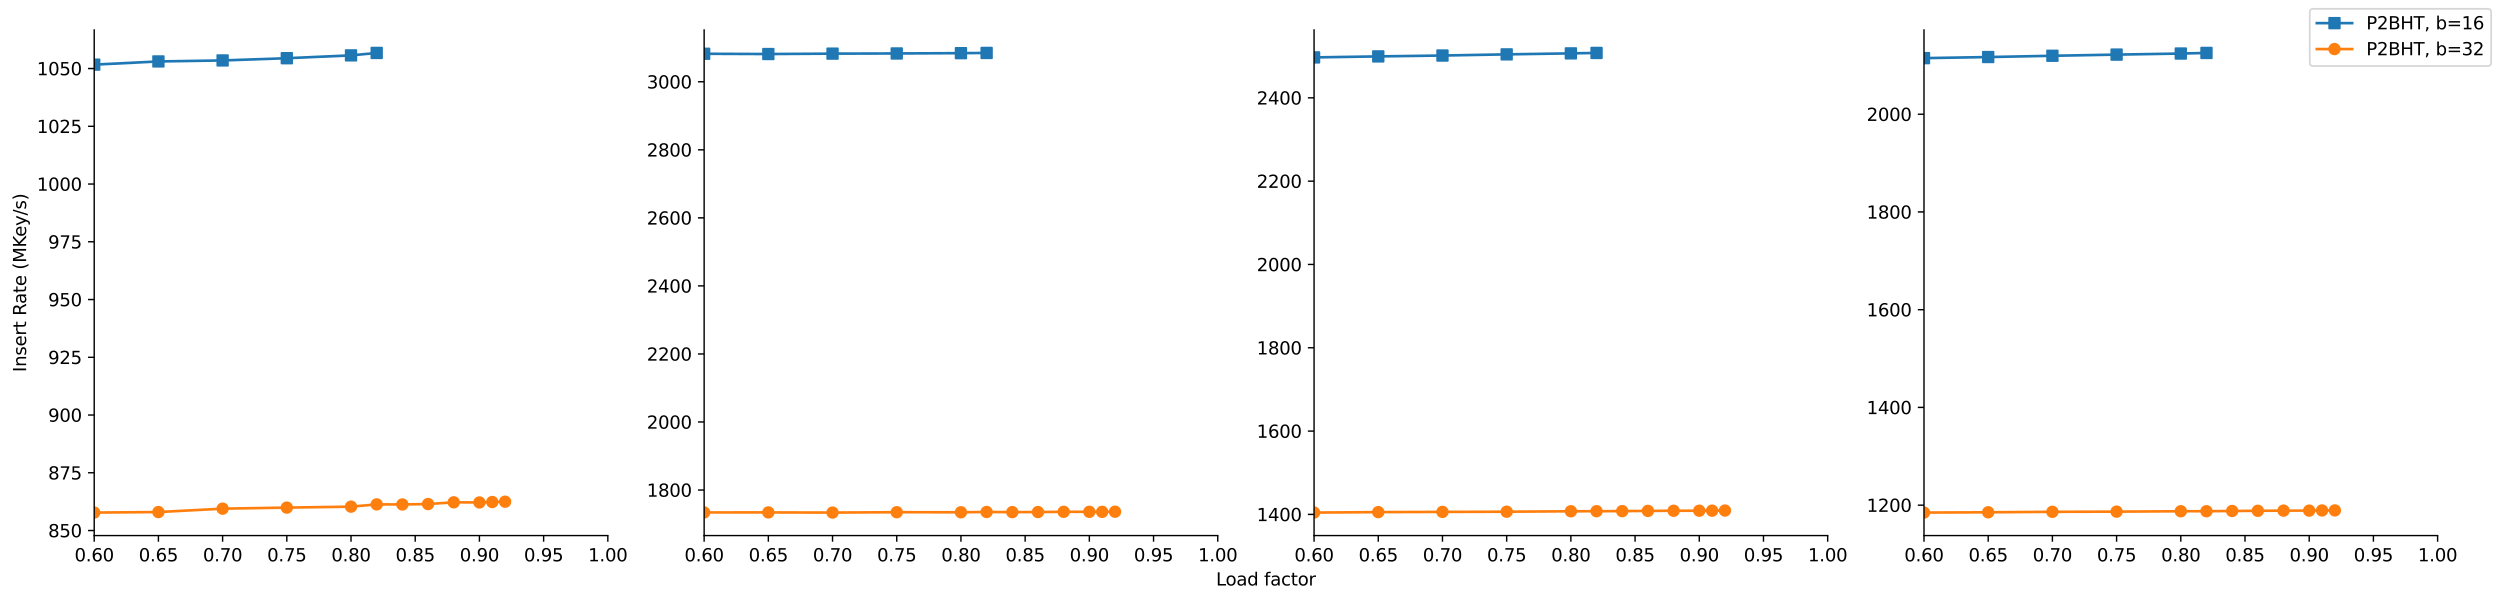 <?xml version="1.0" encoding="utf-8" standalone="no"?>
<!DOCTYPE svg PUBLIC "-//W3C//DTD SVG 1.1//EN"
  "http://www.w3.org/Graphics/SVG/1.1/DTD/svg11.dtd">
<svg height="340.716pt" version="1.1" viewBox="0 0 1415.158 340.716" width="1415.158pt" xmlns="http://www.w3.org/2000/svg" xmlns:xlink="http://www.w3.org/1999/xlink">
 <defs>
  <style type="text/css">*{stroke-linecap:butt;stroke-linejoin:round;}</style>
 </defs>
 <g id="figure_1">
  <g id="patch_1">
   <path d="M 0 340.716 
L 1415.158 340.716 
L 1415.158 0 
L 0 0 
z
" style="fill:#ffffff;"/>
  </g>
  <g id="axes_1">
   <g id="patch_2">
    <path d="M 53.328 303.16 
L 1379.838 303.16 
L 1379.838 16.96 
L 53.328 16.96 
z
" style="fill:#ffffff;"/>
   </g>
   <g id="matplotlib.axis_1">
    <g id="xtick_1">
     <g id="text_1">
      <!-- 0.60 -->
      <g style="fill:#ffffff;" transform="translate(42.195 317.758)scale(0.1 -0.1)">
       <defs>
        <path d="M 2034 4250 
Q 1547 4250 1301 3770 
Q 1056 3291 1056 2328 
Q 1056 1369 1301 889 
Q 1547 409 2034 409 
Q 2525 409 2770 889 
Q 3016 1369 3016 2328 
Q 3016 3291 2770 3770 
Q 2525 4250 2034 4250 
z
M 2034 4750 
Q 2819 4750 3233 4129 
Q 3647 3509 3647 2328 
Q 3647 1150 3233 529 
Q 2819 -91 2034 -91 
Q 1250 -91 836 529 
Q 422 1150 422 2328 
Q 422 3509 836 4129 
Q 1250 4750 2034 4750 
z
" id="DejaVuSans-30" transform="scale(0.016)"/>
        <path d="M 684 794 
L 1344 794 
L 1344 0 
L 684 0 
L 684 794 
z
" id="DejaVuSans-2e" transform="scale(0.016)"/>
        <path d="M 2113 2584 
Q 1688 2584 1439 2293 
Q 1191 2003 1191 1497 
Q 1191 994 1439 701 
Q 1688 409 2113 409 
Q 2538 409 2786 701 
Q 3034 994 3034 1497 
Q 3034 2003 2786 2293 
Q 2538 2584 2113 2584 
z
M 3366 4563 
L 3366 3988 
Q 3128 4100 2886 4159 
Q 2644 4219 2406 4219 
Q 1781 4219 1451 3797 
Q 1122 3375 1075 2522 
Q 1259 2794 1537 2939 
Q 1816 3084 2150 3084 
Q 2853 3084 3261 2657 
Q 3669 2231 3669 1497 
Q 3669 778 3244 343 
Q 2819 -91 2113 -91 
Q 1303 -91 875 529 
Q 447 1150 447 2328 
Q 447 3434 972 4092 
Q 1497 4750 2381 4750 
Q 2619 4750 2861 4703 
Q 3103 4656 3366 4563 
z
" id="DejaVuSans-36" transform="scale(0.016)"/>
       </defs>
       <use xlink:href="#DejaVuSans-30"/>
       <use x="63.623" xlink:href="#DejaVuSans-2e"/>
       <use x="95.41" xlink:href="#DejaVuSans-36"/>
       <use x="159.033" xlink:href="#DejaVuSans-30"/>
      </g>
     </g>
    </g>
    <g id="xtick_2">
     <g id="text_2">
      <!-- 0.65 -->
      <g style="fill:#ffffff;" transform="translate(208.009 317.758)scale(0.1 -0.1)">
       <defs>
        <path d="M 691 4666 
L 3169 4666 
L 3169 4134 
L 1269 4134 
L 1269 2991 
Q 1406 3038 1543 3061 
Q 1681 3084 1819 3084 
Q 2600 3084 3056 2656 
Q 3513 2228 3513 1497 
Q 3513 744 3044 326 
Q 2575 -91 1722 -91 
Q 1428 -91 1123 -41 
Q 819 9 494 109 
L 494 744 
Q 775 591 1075 516 
Q 1375 441 1709 441 
Q 2250 441 2565 725 
Q 2881 1009 2881 1497 
Q 2881 1984 2565 2268 
Q 2250 2553 1709 2553 
Q 1456 2553 1204 2497 
Q 953 2441 691 2322 
L 691 4666 
z
" id="DejaVuSans-35" transform="scale(0.016)"/>
       </defs>
       <use xlink:href="#DejaVuSans-30"/>
       <use x="63.623" xlink:href="#DejaVuSans-2e"/>
       <use x="95.41" xlink:href="#DejaVuSans-36"/>
       <use x="159.033" xlink:href="#DejaVuSans-35"/>
      </g>
     </g>
    </g>
    <g id="xtick_3">
     <g id="text_3">
      <!-- 0.70 -->
      <g style="fill:#ffffff;" transform="translate(373.823 317.758)scale(0.1 -0.1)">
       <defs>
        <path d="M 525 4666 
L 3525 4666 
L 3525 4397 
L 1831 0 
L 1172 0 
L 2766 4134 
L 525 4134 
L 525 4666 
z
" id="DejaVuSans-37" transform="scale(0.016)"/>
       </defs>
       <use xlink:href="#DejaVuSans-30"/>
       <use x="63.623" xlink:href="#DejaVuSans-2e"/>
       <use x="95.41" xlink:href="#DejaVuSans-37"/>
       <use x="159.033" xlink:href="#DejaVuSans-30"/>
      </g>
     </g>
    </g>
    <g id="xtick_4">
     <g id="text_4">
      <!-- 0.75 -->
      <g style="fill:#ffffff;" transform="translate(539.637 317.758)scale(0.1 -0.1)">
       <use xlink:href="#DejaVuSans-30"/>
       <use x="63.623" xlink:href="#DejaVuSans-2e"/>
       <use x="95.41" xlink:href="#DejaVuSans-37"/>
       <use x="159.033" xlink:href="#DejaVuSans-35"/>
      </g>
     </g>
    </g>
    <g id="xtick_5">
     <g id="text_5">
      <!-- 0.80 -->
      <g style="fill:#ffffff;" transform="translate(705.45 317.758)scale(0.1 -0.1)">
       <defs>
        <path d="M 2034 2216 
Q 1584 2216 1326 1975 
Q 1069 1734 1069 1313 
Q 1069 891 1326 650 
Q 1584 409 2034 409 
Q 2484 409 2743 651 
Q 3003 894 3003 1313 
Q 3003 1734 2745 1975 
Q 2488 2216 2034 2216 
z
M 1403 2484 
Q 997 2584 770 2862 
Q 544 3141 544 3541 
Q 544 4100 942 4425 
Q 1341 4750 2034 4750 
Q 2731 4750 3128 4425 
Q 3525 4100 3525 3541 
Q 3525 3141 3298 2862 
Q 3072 2584 2669 2484 
Q 3125 2378 3379 2068 
Q 3634 1759 3634 1313 
Q 3634 634 3220 271 
Q 2806 -91 2034 -91 
Q 1263 -91 848 271 
Q 434 634 434 1313 
Q 434 1759 690 2068 
Q 947 2378 1403 2484 
z
M 1172 3481 
Q 1172 3119 1398 2916 
Q 1625 2713 2034 2713 
Q 2441 2713 2670 2916 
Q 2900 3119 2900 3481 
Q 2900 3844 2670 4047 
Q 2441 4250 2034 4250 
Q 1625 4250 1398 4047 
Q 1172 3844 1172 3481 
z
" id="DejaVuSans-38" transform="scale(0.016)"/>
       </defs>
       <use xlink:href="#DejaVuSans-30"/>
       <use x="63.623" xlink:href="#DejaVuSans-2e"/>
       <use x="95.41" xlink:href="#DejaVuSans-38"/>
       <use x="159.033" xlink:href="#DejaVuSans-30"/>
      </g>
     </g>
    </g>
    <g id="xtick_6">
     <g id="text_6">
      <!-- 0.85 -->
      <g style="fill:#ffffff;" transform="translate(871.264 317.758)scale(0.1 -0.1)">
       <use xlink:href="#DejaVuSans-30"/>
       <use x="63.623" xlink:href="#DejaVuSans-2e"/>
       <use x="95.41" xlink:href="#DejaVuSans-38"/>
       <use x="159.033" xlink:href="#DejaVuSans-35"/>
      </g>
     </g>
    </g>
    <g id="xtick_7">
     <g id="text_7">
      <!-- 0.90 -->
      <g style="fill:#ffffff;" transform="translate(1037.078 317.758)scale(0.1 -0.1)">
       <defs>
        <path d="M 703 97 
L 703 672 
Q 941 559 1184 500 
Q 1428 441 1663 441 
Q 2288 441 2617 861 
Q 2947 1281 2994 2138 
Q 2813 1869 2534 1725 
Q 2256 1581 1919 1581 
Q 1219 1581 811 2004 
Q 403 2428 403 3163 
Q 403 3881 828 4315 
Q 1253 4750 1959 4750 
Q 2769 4750 3195 4129 
Q 3622 3509 3622 2328 
Q 3622 1225 3098 567 
Q 2575 -91 1691 -91 
Q 1453 -91 1209 -44 
Q 966 3 703 97 
z
M 1959 2075 
Q 2384 2075 2632 2365 
Q 2881 2656 2881 3163 
Q 2881 3666 2632 3958 
Q 2384 4250 1959 4250 
Q 1534 4250 1286 3958 
Q 1038 3666 1038 3163 
Q 1038 2656 1286 2365 
Q 1534 2075 1959 2075 
z
" id="DejaVuSans-39" transform="scale(0.016)"/>
       </defs>
       <use xlink:href="#DejaVuSans-30"/>
       <use x="63.623" xlink:href="#DejaVuSans-2e"/>
       <use x="95.41" xlink:href="#DejaVuSans-39"/>
       <use x="159.033" xlink:href="#DejaVuSans-30"/>
      </g>
     </g>
    </g>
    <g id="xtick_8">
     <g id="text_8">
      <!-- 0.95 -->
      <g style="fill:#ffffff;" transform="translate(1202.892 317.758)scale(0.1 -0.1)">
       <use xlink:href="#DejaVuSans-30"/>
       <use x="63.623" xlink:href="#DejaVuSans-2e"/>
       <use x="95.41" xlink:href="#DejaVuSans-39"/>
       <use x="159.033" xlink:href="#DejaVuSans-35"/>
      </g>
     </g>
    </g>
    <g id="xtick_9">
     <g id="text_9">
      <!-- 1.00 -->
      <g style="fill:#ffffff;" transform="translate(1368.705 317.758)scale(0.1 -0.1)">
       <defs>
        <path d="M 794 531 
L 1825 531 
L 1825 4091 
L 703 3866 
L 703 4441 
L 1819 4666 
L 2450 4666 
L 2450 531 
L 3481 531 
L 3481 0 
L 794 0 
L 794 531 
z
" id="DejaVuSans-31" transform="scale(0.016)"/>
       </defs>
       <use xlink:href="#DejaVuSans-31"/>
       <use x="63.623" xlink:href="#DejaVuSans-2e"/>
       <use x="95.41" xlink:href="#DejaVuSans-30"/>
       <use x="159.033" xlink:href="#DejaVuSans-30"/>
      </g>
     </g>
    </g>
    <g id="text_10">
     <!-- Load factor -->
     <g transform="translate(688.35 331.437)scale(0.1 -0.1)">
      <defs>
       <path d="M 628 4666 
L 1259 4666 
L 1259 531 
L 3531 531 
L 3531 0 
L 628 0 
L 628 4666 
z
" id="DejaVuSans-4c" transform="scale(0.016)"/>
       <path d="M 1959 3097 
Q 1497 3097 1228 2736 
Q 959 2375 959 1747 
Q 959 1119 1226 758 
Q 1494 397 1959 397 
Q 2419 397 2687 759 
Q 2956 1122 2956 1747 
Q 2956 2369 2687 2733 
Q 2419 3097 1959 3097 
z
M 1959 3584 
Q 2709 3584 3137 3096 
Q 3566 2609 3566 1747 
Q 3566 888 3137 398 
Q 2709 -91 1959 -91 
Q 1206 -91 779 398 
Q 353 888 353 1747 
Q 353 2609 779 3096 
Q 1206 3584 1959 3584 
z
" id="DejaVuSans-6f" transform="scale(0.016)"/>
       <path d="M 2194 1759 
Q 1497 1759 1228 1600 
Q 959 1441 959 1056 
Q 959 750 1161 570 
Q 1363 391 1709 391 
Q 2188 391 2477 730 
Q 2766 1069 2766 1631 
L 2766 1759 
L 2194 1759 
z
M 3341 1997 
L 3341 0 
L 2766 0 
L 2766 531 
Q 2569 213 2275 61 
Q 1981 -91 1556 -91 
Q 1019 -91 701 211 
Q 384 513 384 1019 
Q 384 1609 779 1909 
Q 1175 2209 1959 2209 
L 2766 2209 
L 2766 2266 
Q 2766 2663 2505 2880 
Q 2244 3097 1772 3097 
Q 1472 3097 1187 3025 
Q 903 2953 641 2809 
L 641 3341 
Q 956 3463 1253 3523 
Q 1550 3584 1831 3584 
Q 2591 3584 2966 3190 
Q 3341 2797 3341 1997 
z
" id="DejaVuSans-61" transform="scale(0.016)"/>
       <path d="M 2906 2969 
L 2906 4863 
L 3481 4863 
L 3481 0 
L 2906 0 
L 2906 525 
Q 2725 213 2448 61 
Q 2172 -91 1784 -91 
Q 1150 -91 751 415 
Q 353 922 353 1747 
Q 353 2572 751 3078 
Q 1150 3584 1784 3584 
Q 2172 3584 2448 3432 
Q 2725 3281 2906 2969 
z
M 947 1747 
Q 947 1113 1208 752 
Q 1469 391 1925 391 
Q 2381 391 2643 752 
Q 2906 1113 2906 1747 
Q 2906 2381 2643 2742 
Q 2381 3103 1925 3103 
Q 1469 3103 1208 2742 
Q 947 2381 947 1747 
z
" id="DejaVuSans-64" transform="scale(0.016)"/>
       <path id="DejaVuSans-20" transform="scale(0.016)"/>
       <path d="M 2375 4863 
L 2375 4384 
L 1825 4384 
Q 1516 4384 1395 4259 
Q 1275 4134 1275 3809 
L 1275 3500 
L 2222 3500 
L 2222 3053 
L 1275 3053 
L 1275 0 
L 697 0 
L 697 3053 
L 147 3053 
L 147 3500 
L 697 3500 
L 697 3744 
Q 697 4328 969 4595 
Q 1241 4863 1831 4863 
L 2375 4863 
z
" id="DejaVuSans-66" transform="scale(0.016)"/>
       <path d="M 3122 3366 
L 3122 2828 
Q 2878 2963 2633 3030 
Q 2388 3097 2138 3097 
Q 1578 3097 1268 2742 
Q 959 2388 959 1747 
Q 959 1106 1268 751 
Q 1578 397 2138 397 
Q 2388 397 2633 464 
Q 2878 531 3122 666 
L 3122 134 
Q 2881 22 2623 -34 
Q 2366 -91 2075 -91 
Q 1284 -91 818 406 
Q 353 903 353 1747 
Q 353 2603 823 3093 
Q 1294 3584 2113 3584 
Q 2378 3584 2631 3529 
Q 2884 3475 3122 3366 
z
" id="DejaVuSans-63" transform="scale(0.016)"/>
       <path d="M 1172 4494 
L 1172 3500 
L 2356 3500 
L 2356 3053 
L 1172 3053 
L 1172 1153 
Q 1172 725 1289 603 
Q 1406 481 1766 481 
L 2356 481 
L 2356 0 
L 1766 0 
Q 1100 0 847 248 
Q 594 497 594 1153 
L 594 3053 
L 172 3053 
L 172 3500 
L 594 3500 
L 594 4494 
L 1172 4494 
z
" id="DejaVuSans-74" transform="scale(0.016)"/>
       <path d="M 2631 2963 
Q 2534 3019 2420 3045 
Q 2306 3072 2169 3072 
Q 1681 3072 1420 2755 
Q 1159 2438 1159 1844 
L 1159 0 
L 581 0 
L 581 3500 
L 1159 3500 
L 1159 2956 
Q 1341 3275 1631 3429 
Q 1922 3584 2338 3584 
Q 2397 3584 2469 3576 
Q 2541 3569 2628 3553 
L 2631 2963 
z
" id="DejaVuSans-72" transform="scale(0.016)"/>
      </defs>
      <use xlink:href="#DejaVuSans-4c"/>
      <use x="53.963" xlink:href="#DejaVuSans-6f"/>
      <use x="115.145" xlink:href="#DejaVuSans-61"/>
      <use x="176.424" xlink:href="#DejaVuSans-64"/>
      <use x="239.9" xlink:href="#DejaVuSans-20"/>
      <use x="271.688" xlink:href="#DejaVuSans-66"/>
      <use x="306.893" xlink:href="#DejaVuSans-61"/>
      <use x="368.172" xlink:href="#DejaVuSans-63"/>
      <use x="423.152" xlink:href="#DejaVuSans-74"/>
      <use x="462.361" xlink:href="#DejaVuSans-6f"/>
      <use x="523.543" xlink:href="#DejaVuSans-72"/>
     </g>
    </g>
   </g>
   <g id="matplotlib.axis_2">
    <g id="ytick_1">
     <g id="text_11">
      <!-- 0.0 -->
      <g style="fill:#ffffff;" transform="translate(30.425 306.959)scale(0.1 -0.1)">
       <use xlink:href="#DejaVuSans-30"/>
       <use x="63.623" xlink:href="#DejaVuSans-2e"/>
       <use x="95.41" xlink:href="#DejaVuSans-30"/>
      </g>
     </g>
    </g>
    <g id="ytick_2">
     <g id="text_12">
      <!-- 0.2 -->
      <g style="fill:#ffffff;" transform="translate(30.425 249.719)scale(0.1 -0.1)">
       <defs>
        <path d="M 1228 531 
L 3431 531 
L 3431 0 
L 469 0 
L 469 531 
Q 828 903 1448 1529 
Q 2069 2156 2228 2338 
Q 2531 2678 2651 2914 
Q 2772 3150 2772 3378 
Q 2772 3750 2511 3984 
Q 2250 4219 1831 4219 
Q 1534 4219 1204 4116 
Q 875 4013 500 3803 
L 500 4441 
Q 881 4594 1212 4672 
Q 1544 4750 1819 4750 
Q 2544 4750 2975 4387 
Q 3406 4025 3406 3419 
Q 3406 3131 3298 2873 
Q 3191 2616 2906 2266 
Q 2828 2175 2409 1742 
Q 1991 1309 1228 531 
z
" id="DejaVuSans-32" transform="scale(0.016)"/>
       </defs>
       <use xlink:href="#DejaVuSans-30"/>
       <use x="63.623" xlink:href="#DejaVuSans-2e"/>
       <use x="95.41" xlink:href="#DejaVuSans-32"/>
      </g>
     </g>
    </g>
    <g id="ytick_3">
     <g id="text_13">
      <!-- 0.4 -->
      <g style="fill:#ffffff;" transform="translate(30.425 192.479)scale(0.1 -0.1)">
       <defs>
        <path d="M 2419 4116 
L 825 1625 
L 2419 1625 
L 2419 4116 
z
M 2253 4666 
L 3047 4666 
L 3047 1625 
L 3713 1625 
L 3713 1100 
L 3047 1100 
L 3047 0 
L 2419 0 
L 2419 1100 
L 313 1100 
L 313 1709 
L 2253 4666 
z
" id="DejaVuSans-34" transform="scale(0.016)"/>
       </defs>
       <use xlink:href="#DejaVuSans-30"/>
       <use x="63.623" xlink:href="#DejaVuSans-2e"/>
       <use x="95.41" xlink:href="#DejaVuSans-34"/>
      </g>
     </g>
    </g>
    <g id="ytick_4">
     <g id="text_14">
      <!-- 0.6 -->
      <g style="fill:#ffffff;" transform="translate(30.425 135.239)scale(0.1 -0.1)">
       <use xlink:href="#DejaVuSans-30"/>
       <use x="63.623" xlink:href="#DejaVuSans-2e"/>
       <use x="95.41" xlink:href="#DejaVuSans-36"/>
      </g>
     </g>
    </g>
    <g id="ytick_5">
     <g id="text_15">
      <!-- 0.8 -->
      <g style="fill:#ffffff;" transform="translate(30.425 77.999)scale(0.1 -0.1)">
       <use xlink:href="#DejaVuSans-30"/>
       <use x="63.623" xlink:href="#DejaVuSans-2e"/>
       <use x="95.41" xlink:href="#DejaVuSans-38"/>
      </g>
     </g>
    </g>
    <g id="ytick_6">
     <g id="text_16">
      <!-- 1.0 -->
      <g style="fill:#ffffff;" transform="translate(30.425 20.759)scale(0.1 -0.1)">
       <use xlink:href="#DejaVuSans-31"/>
       <use x="63.623" xlink:href="#DejaVuSans-2e"/>
       <use x="95.41" xlink:href="#DejaVuSans-30"/>
      </g>
     </g>
    </g>
   </g>
   <g id="patch_3">
    <path d="M 53.328 303.16 
L 53.328 16.96 
" style="fill:none;"/>
   </g>
   <g id="patch_4">
    <path d="M 1379.838 303.16 
L 1379.838 16.96 
" style="fill:none;"/>
   </g>
   <g id="patch_5">
    <path d="M 53.328 303.16 
L 1379.838 303.16 
" style="fill:none;"/>
   </g>
   <g id="patch_6">
    <path d="M 53.328 16.96 
L 1379.838 16.96 
" style="fill:none;"/>
   </g>
  </g>
  <g id="axes_2">
   <g id="patch_7">
    <path d="M 53.328 303.16 
L 344.066 303.16 
L 344.066 16.96 
L 53.328 16.96 
z
" style="fill:#ffffff;"/>
   </g>
   <g id="matplotlib.axis_3">
    <g id="xtick_10">
     <g id="line2d_1">
      <defs>
       <path d="M 0 0 
L 0 3.5 
" id="me3dfadd49e" style="stroke:#000000;stroke-width:0.8;"/>
      </defs>
      <g>
       <use style="stroke:#000000;stroke-width:0.8;" x="53.328" xlink:href="#me3dfadd49e" y="303.16"/>
      </g>
     </g>
     <g id="text_17">
      <!-- 0.60 -->
      <g transform="translate(42.195 317.758)scale(0.1 -0.1)">
       <use xlink:href="#DejaVuSans-30"/>
       <use x="63.623" xlink:href="#DejaVuSans-2e"/>
       <use x="95.41" xlink:href="#DejaVuSans-36"/>
       <use x="159.033" xlink:href="#DejaVuSans-30"/>
      </g>
     </g>
    </g>
    <g id="xtick_11">
     <g id="line2d_2">
      <g>
       <use style="stroke:#000000;stroke-width:0.8;" x="89.67" xlink:href="#me3dfadd49e" y="303.16"/>
      </g>
     </g>
     <g id="text_18">
      <!-- 0.65 -->
      <g transform="translate(78.537 317.758)scale(0.1 -0.1)">
       <use xlink:href="#DejaVuSans-30"/>
       <use x="63.623" xlink:href="#DejaVuSans-2e"/>
       <use x="95.41" xlink:href="#DejaVuSans-36"/>
       <use x="159.033" xlink:href="#DejaVuSans-35"/>
      </g>
     </g>
    </g>
    <g id="xtick_12">
     <g id="line2d_3">
      <g>
       <use style="stroke:#000000;stroke-width:0.8;" x="126.013" xlink:href="#me3dfadd49e" y="303.16"/>
      </g>
     </g>
     <g id="text_19">
      <!-- 0.70 -->
      <g transform="translate(114.88 317.758)scale(0.1 -0.1)">
       <use xlink:href="#DejaVuSans-30"/>
       <use x="63.623" xlink:href="#DejaVuSans-2e"/>
       <use x="95.41" xlink:href="#DejaVuSans-37"/>
       <use x="159.033" xlink:href="#DejaVuSans-30"/>
      </g>
     </g>
    </g>
    <g id="xtick_13">
     <g id="line2d_4">
      <g>
       <use style="stroke:#000000;stroke-width:0.8;" x="162.355" xlink:href="#me3dfadd49e" y="303.16"/>
      </g>
     </g>
     <g id="text_20">
      <!-- 0.75 -->
      <g transform="translate(151.222 317.758)scale(0.1 -0.1)">
       <use xlink:href="#DejaVuSans-30"/>
       <use x="63.623" xlink:href="#DejaVuSans-2e"/>
       <use x="95.41" xlink:href="#DejaVuSans-37"/>
       <use x="159.033" xlink:href="#DejaVuSans-35"/>
      </g>
     </g>
    </g>
    <g id="xtick_14">
     <g id="line2d_5">
      <g>
       <use style="stroke:#000000;stroke-width:0.8;" x="198.697" xlink:href="#me3dfadd49e" y="303.16"/>
      </g>
     </g>
     <g id="text_21">
      <!-- 0.80 -->
      <g transform="translate(187.564 317.758)scale(0.1 -0.1)">
       <use xlink:href="#DejaVuSans-30"/>
       <use x="63.623" xlink:href="#DejaVuSans-2e"/>
       <use x="95.41" xlink:href="#DejaVuSans-38"/>
       <use x="159.033" xlink:href="#DejaVuSans-30"/>
      </g>
     </g>
    </g>
    <g id="xtick_15">
     <g id="line2d_6">
      <g>
       <use style="stroke:#000000;stroke-width:0.8;" x="235.039" xlink:href="#me3dfadd49e" y="303.16"/>
      </g>
     </g>
     <g id="text_22">
      <!-- 0.85 -->
      <g transform="translate(223.906 317.758)scale(0.1 -0.1)">
       <use xlink:href="#DejaVuSans-30"/>
       <use x="63.623" xlink:href="#DejaVuSans-2e"/>
       <use x="95.41" xlink:href="#DejaVuSans-38"/>
       <use x="159.033" xlink:href="#DejaVuSans-35"/>
      </g>
     </g>
    </g>
    <g id="xtick_16">
     <g id="line2d_7">
      <g>
       <use style="stroke:#000000;stroke-width:0.8;" x="271.381" xlink:href="#me3dfadd49e" y="303.16"/>
      </g>
     </g>
     <g id="text_23">
      <!-- 0.90 -->
      <g transform="translate(260.248 317.758)scale(0.1 -0.1)">
       <use xlink:href="#DejaVuSans-30"/>
       <use x="63.623" xlink:href="#DejaVuSans-2e"/>
       <use x="95.41" xlink:href="#DejaVuSans-39"/>
       <use x="159.033" xlink:href="#DejaVuSans-30"/>
      </g>
     </g>
    </g>
    <g id="xtick_17">
     <g id="line2d_8">
      <g>
       <use style="stroke:#000000;stroke-width:0.8;" x="307.723" xlink:href="#me3dfadd49e" y="303.16"/>
      </g>
     </g>
     <g id="text_24">
      <!-- 0.95 -->
      <g transform="translate(296.591 317.758)scale(0.1 -0.1)">
       <use xlink:href="#DejaVuSans-30"/>
       <use x="63.623" xlink:href="#DejaVuSans-2e"/>
       <use x="95.41" xlink:href="#DejaVuSans-39"/>
       <use x="159.033" xlink:href="#DejaVuSans-35"/>
      </g>
     </g>
    </g>
    <g id="xtick_18">
     <g id="line2d_9">
      <g>
       <use style="stroke:#000000;stroke-width:0.8;" x="344.066" xlink:href="#me3dfadd49e" y="303.16"/>
      </g>
     </g>
     <g id="text_25">
      <!-- 1.00 -->
      <g transform="translate(332.933 317.758)scale(0.1 -0.1)">
       <use xlink:href="#DejaVuSans-31"/>
       <use x="63.623" xlink:href="#DejaVuSans-2e"/>
       <use x="95.41" xlink:href="#DejaVuSans-30"/>
       <use x="159.033" xlink:href="#DejaVuSans-30"/>
      </g>
     </g>
    </g>
   </g>
   <g id="matplotlib.axis_4">
    <g id="ytick_7">
     <g id="line2d_10">
      <defs>
       <path d="M 0 0 
L -3.5 0 
" id="m2c92c82fad" style="stroke:#000000;stroke-width:0.8;"/>
      </defs>
      <g>
       <use style="stroke:#000000;stroke-width:0.8;" x="53.328" xlink:href="#m2c92c82fad" y="300.318"/>
      </g>
     </g>
     <g id="text_26">
      <!-- 850 -->
      <g transform="translate(27.241 304.117)scale(0.1 -0.1)">
       <use xlink:href="#DejaVuSans-38"/>
       <use x="63.623" xlink:href="#DejaVuSans-35"/>
       <use x="127.246" xlink:href="#DejaVuSans-30"/>
      </g>
     </g>
    </g>
    <g id="ytick_8">
     <g id="line2d_11">
      <g>
       <use style="stroke:#000000;stroke-width:0.8;" x="53.328" xlink:href="#m2c92c82fad" y="267.627"/>
      </g>
     </g>
     <g id="text_27">
      <!-- 875 -->
      <g transform="translate(27.241 271.427)scale(0.1 -0.1)">
       <use xlink:href="#DejaVuSans-38"/>
       <use x="63.623" xlink:href="#DejaVuSans-37"/>
       <use x="127.246" xlink:href="#DejaVuSans-35"/>
      </g>
     </g>
    </g>
    <g id="ytick_9">
     <g id="line2d_12">
      <g>
       <use style="stroke:#000000;stroke-width:0.8;" x="53.328" xlink:href="#m2c92c82fad" y="234.937"/>
      </g>
     </g>
     <g id="text_28">
      <!-- 900 -->
      <g transform="translate(27.241 238.736)scale(0.1 -0.1)">
       <use xlink:href="#DejaVuSans-39"/>
       <use x="63.623" xlink:href="#DejaVuSans-30"/>
       <use x="127.246" xlink:href="#DejaVuSans-30"/>
      </g>
     </g>
    </g>
    <g id="ytick_10">
     <g id="line2d_13">
      <g>
       <use style="stroke:#000000;stroke-width:0.8;" x="53.328" xlink:href="#m2c92c82fad" y="202.247"/>
      </g>
     </g>
     <g id="text_29">
      <!-- 925 -->
      <g transform="translate(27.241 206.046)scale(0.1 -0.1)">
       <use xlink:href="#DejaVuSans-39"/>
       <use x="63.623" xlink:href="#DejaVuSans-32"/>
       <use x="127.246" xlink:href="#DejaVuSans-35"/>
      </g>
     </g>
    </g>
    <g id="ytick_11">
     <g id="line2d_14">
      <g>
       <use style="stroke:#000000;stroke-width:0.8;" x="53.328" xlink:href="#m2c92c82fad" y="169.557"/>
      </g>
     </g>
     <g id="text_30">
      <!-- 950 -->
      <g transform="translate(27.241 173.356)scale(0.1 -0.1)">
       <use xlink:href="#DejaVuSans-39"/>
       <use x="63.623" xlink:href="#DejaVuSans-35"/>
       <use x="127.246" xlink:href="#DejaVuSans-30"/>
      </g>
     </g>
    </g>
    <g id="ytick_12">
     <g id="line2d_15">
      <g>
       <use style="stroke:#000000;stroke-width:0.8;" x="53.328" xlink:href="#m2c92c82fad" y="136.866"/>
      </g>
     </g>
     <g id="text_31">
      <!-- 975 -->
      <g transform="translate(27.241 140.665)scale(0.1 -0.1)">
       <use xlink:href="#DejaVuSans-39"/>
       <use x="63.623" xlink:href="#DejaVuSans-37"/>
       <use x="127.246" xlink:href="#DejaVuSans-35"/>
      </g>
     </g>
    </g>
    <g id="ytick_13">
     <g id="line2d_16">
      <g>
       <use style="stroke:#000000;stroke-width:0.8;" x="53.328" xlink:href="#m2c92c82fad" y="104.176"/>
      </g>
     </g>
     <g id="text_32">
      <!-- 1000 -->
      <g transform="translate(20.878 107.975)scale(0.1 -0.1)">
       <use xlink:href="#DejaVuSans-31"/>
       <use x="63.623" xlink:href="#DejaVuSans-30"/>
       <use x="127.246" xlink:href="#DejaVuSans-30"/>
       <use x="190.869" xlink:href="#DejaVuSans-30"/>
      </g>
     </g>
    </g>
    <g id="ytick_14">
     <g id="line2d_17">
      <g>
       <use style="stroke:#000000;stroke-width:0.8;" x="53.328" xlink:href="#m2c92c82fad" y="71.486"/>
      </g>
     </g>
     <g id="text_33">
      <!-- 1025 -->
      <g transform="translate(20.878 75.285)scale(0.1 -0.1)">
       <use xlink:href="#DejaVuSans-31"/>
       <use x="63.623" xlink:href="#DejaVuSans-30"/>
       <use x="127.246" xlink:href="#DejaVuSans-32"/>
       <use x="190.869" xlink:href="#DejaVuSans-35"/>
      </g>
     </g>
    </g>
    <g id="ytick_15">
     <g id="line2d_18">
      <g>
       <use style="stroke:#000000;stroke-width:0.8;" x="53.328" xlink:href="#m2c92c82fad" y="38.795"/>
      </g>
     </g>
     <g id="text_34">
      <!-- 1050 -->
      <g transform="translate(20.878 42.595)scale(0.1 -0.1)">
       <use xlink:href="#DejaVuSans-31"/>
       <use x="63.623" xlink:href="#DejaVuSans-30"/>
       <use x="127.246" xlink:href="#DejaVuSans-35"/>
       <use x="190.869" xlink:href="#DejaVuSans-30"/>
      </g>
     </g>
    </g>
    <g id="text_35">
     <!-- Insert Rate (MKey/s) -->
     <g transform="translate(14.798 210.611)rotate(-90)scale(0.1 -0.1)">
      <defs>
       <path d="M 628 4666 
L 1259 4666 
L 1259 0 
L 628 0 
L 628 4666 
z
" id="DejaVuSans-49" transform="scale(0.016)"/>
       <path d="M 3513 2113 
L 3513 0 
L 2938 0 
L 2938 2094 
Q 2938 2591 2744 2837 
Q 2550 3084 2163 3084 
Q 1697 3084 1428 2787 
Q 1159 2491 1159 1978 
L 1159 0 
L 581 0 
L 581 3500 
L 1159 3500 
L 1159 2956 
Q 1366 3272 1645 3428 
Q 1925 3584 2291 3584 
Q 2894 3584 3203 3211 
Q 3513 2838 3513 2113 
z
" id="DejaVuSans-6e" transform="scale(0.016)"/>
       <path d="M 2834 3397 
L 2834 2853 
Q 2591 2978 2328 3040 
Q 2066 3103 1784 3103 
Q 1356 3103 1142 2972 
Q 928 2841 928 2578 
Q 928 2378 1081 2264 
Q 1234 2150 1697 2047 
L 1894 2003 
Q 2506 1872 2764 1633 
Q 3022 1394 3022 966 
Q 3022 478 2636 193 
Q 2250 -91 1575 -91 
Q 1294 -91 989 -36 
Q 684 19 347 128 
L 347 722 
Q 666 556 975 473 
Q 1284 391 1588 391 
Q 1994 391 2212 530 
Q 2431 669 2431 922 
Q 2431 1156 2273 1281 
Q 2116 1406 1581 1522 
L 1381 1569 
Q 847 1681 609 1914 
Q 372 2147 372 2553 
Q 372 3047 722 3315 
Q 1072 3584 1716 3584 
Q 2034 3584 2315 3537 
Q 2597 3491 2834 3397 
z
" id="DejaVuSans-73" transform="scale(0.016)"/>
       <path d="M 3597 1894 
L 3597 1613 
L 953 1613 
Q 991 1019 1311 708 
Q 1631 397 2203 397 
Q 2534 397 2845 478 
Q 3156 559 3463 722 
L 3463 178 
Q 3153 47 2828 -22 
Q 2503 -91 2169 -91 
Q 1331 -91 842 396 
Q 353 884 353 1716 
Q 353 2575 817 3079 
Q 1281 3584 2069 3584 
Q 2775 3584 3186 3129 
Q 3597 2675 3597 1894 
z
M 3022 2063 
Q 3016 2534 2758 2815 
Q 2500 3097 2075 3097 
Q 1594 3097 1305 2825 
Q 1016 2553 972 2059 
L 3022 2063 
z
" id="DejaVuSans-65" transform="scale(0.016)"/>
       <path d="M 2841 2188 
Q 3044 2119 3236 1894 
Q 3428 1669 3622 1275 
L 4263 0 
L 3584 0 
L 2988 1197 
Q 2756 1666 2539 1819 
Q 2322 1972 1947 1972 
L 1259 1972 
L 1259 0 
L 628 0 
L 628 4666 
L 2053 4666 
Q 2853 4666 3247 4331 
Q 3641 3997 3641 3322 
Q 3641 2881 3436 2590 
Q 3231 2300 2841 2188 
z
M 1259 4147 
L 1259 2491 
L 2053 2491 
Q 2509 2491 2742 2702 
Q 2975 2913 2975 3322 
Q 2975 3731 2742 3939 
Q 2509 4147 2053 4147 
L 1259 4147 
z
" id="DejaVuSans-52" transform="scale(0.016)"/>
       <path d="M 1984 4856 
Q 1566 4138 1362 3434 
Q 1159 2731 1159 2009 
Q 1159 1288 1364 580 
Q 1569 -128 1984 -844 
L 1484 -844 
Q 1016 -109 783 600 
Q 550 1309 550 2009 
Q 550 2706 781 3412 
Q 1013 4119 1484 4856 
L 1984 4856 
z
" id="DejaVuSans-28" transform="scale(0.016)"/>
       <path d="M 628 4666 
L 1569 4666 
L 2759 1491 
L 3956 4666 
L 4897 4666 
L 4897 0 
L 4281 0 
L 4281 4097 
L 3078 897 
L 2444 897 
L 1241 4097 
L 1241 0 
L 628 0 
L 628 4666 
z
" id="DejaVuSans-4d" transform="scale(0.016)"/>
       <path d="M 628 4666 
L 1259 4666 
L 1259 2694 
L 3353 4666 
L 4166 4666 
L 1850 2491 
L 4331 0 
L 3500 0 
L 1259 2247 
L 1259 0 
L 628 0 
L 628 4666 
z
" id="DejaVuSans-4b" transform="scale(0.016)"/>
       <path d="M 2059 -325 
Q 1816 -950 1584 -1140 
Q 1353 -1331 966 -1331 
L 506 -1331 
L 506 -850 
L 844 -850 
Q 1081 -850 1212 -737 
Q 1344 -625 1503 -206 
L 1606 56 
L 191 3500 
L 800 3500 
L 1894 763 
L 2988 3500 
L 3597 3500 
L 2059 -325 
z
" id="DejaVuSans-79" transform="scale(0.016)"/>
       <path d="M 1625 4666 
L 2156 4666 
L 531 -594 
L 0 -594 
L 1625 4666 
z
" id="DejaVuSans-2f" transform="scale(0.016)"/>
       <path d="M 513 4856 
L 1013 4856 
Q 1481 4119 1714 3412 
Q 1947 2706 1947 2009 
Q 1947 1309 1714 600 
Q 1481 -109 1013 -844 
L 513 -844 
Q 928 -128 1133 580 
Q 1338 1288 1338 2009 
Q 1338 2731 1133 3434 
Q 928 4138 513 4856 
z
" id="DejaVuSans-29" transform="scale(0.016)"/>
      </defs>
      <use xlink:href="#DejaVuSans-49"/>
      <use x="29.492" xlink:href="#DejaVuSans-6e"/>
      <use x="92.871" xlink:href="#DejaVuSans-73"/>
      <use x="144.971" xlink:href="#DejaVuSans-65"/>
      <use x="206.494" xlink:href="#DejaVuSans-72"/>
      <use x="247.607" xlink:href="#DejaVuSans-74"/>
      <use x="286.816" xlink:href="#DejaVuSans-20"/>
      <use x="318.604" xlink:href="#DejaVuSans-52"/>
      <use x="385.836" xlink:href="#DejaVuSans-61"/>
      <use x="447.115" xlink:href="#DejaVuSans-74"/>
      <use x="486.324" xlink:href="#DejaVuSans-65"/>
      <use x="547.848" xlink:href="#DejaVuSans-20"/>
      <use x="579.635" xlink:href="#DejaVuSans-28"/>
      <use x="618.648" xlink:href="#DejaVuSans-4d"/>
      <use x="704.928" xlink:href="#DejaVuSans-4b"/>
      <use x="765.504" xlink:href="#DejaVuSans-65"/>
      <use x="827.027" xlink:href="#DejaVuSans-79"/>
      <use x="886.207" xlink:href="#DejaVuSans-2f"/>
      <use x="919.898" xlink:href="#DejaVuSans-73"/>
      <use x="971.998" xlink:href="#DejaVuSans-29"/>
     </g>
    </g>
   </g>
   <g id="line2d_19">
    <path clip-path="url(#p90e3990d38)" d="M 53.328 36.586 
L 89.67 34.781 
L 126.013 34.219 
L 162.355 32.95 
L 198.697 31.342 
L 213.234 29.969 
" style="fill:none;stroke:#1f77b4;stroke-linecap:square;stroke-width:1.5;"/>
    <defs>
     <path d="M -3 3 
L 3 3 
L 3 -3 
L -3 -3 
z
" id="m221de0d1be" style="stroke:#1f77b4;stroke-linejoin:miter;"/>
    </defs>
    <g clip-path="url(#p90e3990d38)">
     <use style="fill:#1f77b4;stroke:#1f77b4;stroke-linejoin:miter;" x="53.328" xlink:href="#m221de0d1be" y="36.586"/>
     <use style="fill:#1f77b4;stroke:#1f77b4;stroke-linejoin:miter;" x="89.67" xlink:href="#m221de0d1be" y="34.781"/>
     <use style="fill:#1f77b4;stroke:#1f77b4;stroke-linejoin:miter;" x="126.013" xlink:href="#m221de0d1be" y="34.219"/>
     <use style="fill:#1f77b4;stroke:#1f77b4;stroke-linejoin:miter;" x="162.355" xlink:href="#m221de0d1be" y="32.95"/>
     <use style="fill:#1f77b4;stroke:#1f77b4;stroke-linejoin:miter;" x="198.697" xlink:href="#m221de0d1be" y="31.342"/>
     <use style="fill:#1f77b4;stroke:#1f77b4;stroke-linejoin:miter;" x="213.234" xlink:href="#m221de0d1be" y="29.969"/>
    </g>
   </g>
   <g id="line2d_20">
    <path clip-path="url(#p90e3990d38)" d="M 53.328 290.151 
L 89.67 289.853 
L 126.013 287.935 
L 162.355 287.337 
L 198.697 286.803 
L 213.234 285.513 
L 227.771 285.557 
L 242.308 285.325 
L 256.844 284.344 
L 271.381 284.427 
L 278.65 284.178 
L 285.918 284 
" style="fill:none;stroke:#ff7f0e;stroke-linecap:square;stroke-width:1.5;"/>
    <defs>
     <path d="M 0 3 
C 0.796 3 1.559 2.684 2.121 2.121 
C 2.684 1.559 3 0.796 3 0 
C 3 -0.796 2.684 -1.559 2.121 -2.121 
C 1.559 -2.684 0.796 -3 0 -3 
C -0.796 -3 -1.559 -2.684 -2.121 -2.121 
C -2.684 -1.559 -3 -0.796 -3 0 
C -3 0.796 -2.684 1.559 -2.121 2.121 
C -1.559 2.684 -0.796 3 0 3 
z
" id="m17a2f160b4" style="stroke:#ff7f0e;"/>
    </defs>
    <g clip-path="url(#p90e3990d38)">
     <use style="fill:#ff7f0e;stroke:#ff7f0e;" x="53.328" xlink:href="#m17a2f160b4" y="290.151"/>
     <use style="fill:#ff7f0e;stroke:#ff7f0e;" x="89.67" xlink:href="#m17a2f160b4" y="289.853"/>
     <use style="fill:#ff7f0e;stroke:#ff7f0e;" x="126.013" xlink:href="#m17a2f160b4" y="287.935"/>
     <use style="fill:#ff7f0e;stroke:#ff7f0e;" x="162.355" xlink:href="#m17a2f160b4" y="287.337"/>
     <use style="fill:#ff7f0e;stroke:#ff7f0e;" x="198.697" xlink:href="#m17a2f160b4" y="286.803"/>
     <use style="fill:#ff7f0e;stroke:#ff7f0e;" x="213.234" xlink:href="#m17a2f160b4" y="285.513"/>
     <use style="fill:#ff7f0e;stroke:#ff7f0e;" x="227.771" xlink:href="#m17a2f160b4" y="285.557"/>
     <use style="fill:#ff7f0e;stroke:#ff7f0e;" x="242.308" xlink:href="#m17a2f160b4" y="285.325"/>
     <use style="fill:#ff7f0e;stroke:#ff7f0e;" x="256.844" xlink:href="#m17a2f160b4" y="284.344"/>
     <use style="fill:#ff7f0e;stroke:#ff7f0e;" x="271.381" xlink:href="#m17a2f160b4" y="284.427"/>
     <use style="fill:#ff7f0e;stroke:#ff7f0e;" x="278.65" xlink:href="#m17a2f160b4" y="284.178"/>
     <use style="fill:#ff7f0e;stroke:#ff7f0e;" x="285.918" xlink:href="#m17a2f160b4" y="284"/>
    </g>
   </g>
   <g id="patch_8">
    <path d="M 53.328 303.16 
L 53.328 16.96 
" style="fill:none;stroke:#000000;stroke-linecap:square;stroke-linejoin:miter;stroke-width:0.8;"/>
   </g>
   <g id="patch_9">
    <path d="M 53.328 303.16 
L 344.066 303.16 
" style="fill:none;stroke:#000000;stroke-linecap:square;stroke-linejoin:miter;stroke-width:0.8;"/>
   </g>
  </g>
  <g id="axes_3">
   <g id="patch_10">
    <path d="M 398.586 303.16 
L 689.323 303.16 
L 689.323 16.96 
L 398.586 16.96 
z
" style="fill:#ffffff;"/>
   </g>
   <g id="matplotlib.axis_5">
    <g id="xtick_19">
     <g id="line2d_21">
      <g>
       <use style="stroke:#000000;stroke-width:0.8;" x="398.586" xlink:href="#me3dfadd49e" y="303.16"/>
      </g>
     </g>
     <g id="text_36">
      <!-- 0.60 -->
      <g transform="translate(387.453 317.758)scale(0.1 -0.1)">
       <use xlink:href="#DejaVuSans-30"/>
       <use x="63.623" xlink:href="#DejaVuSans-2e"/>
       <use x="95.41" xlink:href="#DejaVuSans-36"/>
       <use x="159.033" xlink:href="#DejaVuSans-30"/>
      </g>
     </g>
    </g>
    <g id="xtick_20">
     <g id="line2d_22">
      <g>
       <use style="stroke:#000000;stroke-width:0.8;" x="434.928" xlink:href="#me3dfadd49e" y="303.16"/>
      </g>
     </g>
     <g id="text_37">
      <!-- 0.65 -->
      <g transform="translate(423.795 317.758)scale(0.1 -0.1)">
       <use xlink:href="#DejaVuSans-30"/>
       <use x="63.623" xlink:href="#DejaVuSans-2e"/>
       <use x="95.41" xlink:href="#DejaVuSans-36"/>
       <use x="159.033" xlink:href="#DejaVuSans-35"/>
      </g>
     </g>
    </g>
    <g id="xtick_21">
     <g id="line2d_23">
      <g>
       <use style="stroke:#000000;stroke-width:0.8;" x="471.27" xlink:href="#me3dfadd49e" y="303.16"/>
      </g>
     </g>
     <g id="text_38">
      <!-- 0.70 -->
      <g transform="translate(460.137 317.758)scale(0.1 -0.1)">
       <use xlink:href="#DejaVuSans-30"/>
       <use x="63.623" xlink:href="#DejaVuSans-2e"/>
       <use x="95.41" xlink:href="#DejaVuSans-37"/>
       <use x="159.033" xlink:href="#DejaVuSans-30"/>
      </g>
     </g>
    </g>
    <g id="xtick_22">
     <g id="line2d_24">
      <g>
       <use style="stroke:#000000;stroke-width:0.8;" x="507.612" xlink:href="#me3dfadd49e" y="303.16"/>
      </g>
     </g>
     <g id="text_39">
      <!-- 0.75 -->
      <g transform="translate(496.479 317.758)scale(0.1 -0.1)">
       <use xlink:href="#DejaVuSans-30"/>
       <use x="63.623" xlink:href="#DejaVuSans-2e"/>
       <use x="95.41" xlink:href="#DejaVuSans-37"/>
       <use x="159.033" xlink:href="#DejaVuSans-35"/>
      </g>
     </g>
    </g>
    <g id="xtick_23">
     <g id="line2d_25">
      <g>
       <use style="stroke:#000000;stroke-width:0.8;" x="543.954" xlink:href="#me3dfadd49e" y="303.16"/>
      </g>
     </g>
     <g id="text_40">
      <!-- 0.80 -->
      <g transform="translate(532.822 317.758)scale(0.1 -0.1)">
       <use xlink:href="#DejaVuSans-30"/>
       <use x="63.623" xlink:href="#DejaVuSans-2e"/>
       <use x="95.41" xlink:href="#DejaVuSans-38"/>
       <use x="159.033" xlink:href="#DejaVuSans-30"/>
      </g>
     </g>
    </g>
    <g id="xtick_24">
     <g id="line2d_26">
      <g>
       <use style="stroke:#000000;stroke-width:0.8;" x="580.297" xlink:href="#me3dfadd49e" y="303.16"/>
      </g>
     </g>
     <g id="text_41">
      <!-- 0.85 -->
      <g transform="translate(569.164 317.758)scale(0.1 -0.1)">
       <use xlink:href="#DejaVuSans-30"/>
       <use x="63.623" xlink:href="#DejaVuSans-2e"/>
       <use x="95.41" xlink:href="#DejaVuSans-38"/>
       <use x="159.033" xlink:href="#DejaVuSans-35"/>
      </g>
     </g>
    </g>
    <g id="xtick_25">
     <g id="line2d_27">
      <g>
       <use style="stroke:#000000;stroke-width:0.8;" x="616.639" xlink:href="#me3dfadd49e" y="303.16"/>
      </g>
     </g>
     <g id="text_42">
      <!-- 0.90 -->
      <g transform="translate(605.506 317.758)scale(0.1 -0.1)">
       <use xlink:href="#DejaVuSans-30"/>
       <use x="63.623" xlink:href="#DejaVuSans-2e"/>
       <use x="95.41" xlink:href="#DejaVuSans-39"/>
       <use x="159.033" xlink:href="#DejaVuSans-30"/>
      </g>
     </g>
    </g>
    <g id="xtick_26">
     <g id="line2d_28">
      <g>
       <use style="stroke:#000000;stroke-width:0.8;" x="652.981" xlink:href="#me3dfadd49e" y="303.16"/>
      </g>
     </g>
     <g id="text_43">
      <!-- 0.95 -->
      <g transform="translate(641.848 317.758)scale(0.1 -0.1)">
       <use xlink:href="#DejaVuSans-30"/>
       <use x="63.623" xlink:href="#DejaVuSans-2e"/>
       <use x="95.41" xlink:href="#DejaVuSans-39"/>
       <use x="159.033" xlink:href="#DejaVuSans-35"/>
      </g>
     </g>
    </g>
    <g id="xtick_27">
     <g id="line2d_29">
      <g>
       <use style="stroke:#000000;stroke-width:0.8;" x="689.323" xlink:href="#me3dfadd49e" y="303.16"/>
      </g>
     </g>
     <g id="text_44">
      <!-- 1.00 -->
      <g transform="translate(678.19 317.758)scale(0.1 -0.1)">
       <use xlink:href="#DejaVuSans-31"/>
       <use x="63.623" xlink:href="#DejaVuSans-2e"/>
       <use x="95.41" xlink:href="#DejaVuSans-30"/>
       <use x="159.033" xlink:href="#DejaVuSans-30"/>
      </g>
     </g>
    </g>
   </g>
   <g id="matplotlib.axis_6">
    <g id="ytick_16">
     <g id="line2d_30">
      <g>
       <use style="stroke:#000000;stroke-width:0.8;" x="398.586" xlink:href="#m2c92c82fad" y="277.387"/>
      </g>
     </g>
     <g id="text_45">
      <!-- 1800 -->
      <g transform="translate(366.136 281.186)scale(0.1 -0.1)">
       <use xlink:href="#DejaVuSans-31"/>
       <use x="63.623" xlink:href="#DejaVuSans-38"/>
       <use x="127.246" xlink:href="#DejaVuSans-30"/>
       <use x="190.869" xlink:href="#DejaVuSans-30"/>
      </g>
     </g>
    </g>
    <g id="ytick_17">
     <g id="line2d_31">
      <g>
       <use style="stroke:#000000;stroke-width:0.8;" x="398.586" xlink:href="#m2c92c82fad" y="238.871"/>
      </g>
     </g>
     <g id="text_46">
      <!-- 2000 -->
      <g transform="translate(366.136 242.67)scale(0.1 -0.1)">
       <use xlink:href="#DejaVuSans-32"/>
       <use x="63.623" xlink:href="#DejaVuSans-30"/>
       <use x="127.246" xlink:href="#DejaVuSans-30"/>
       <use x="190.869" xlink:href="#DejaVuSans-30"/>
      </g>
     </g>
    </g>
    <g id="ytick_18">
     <g id="line2d_32">
      <g>
       <use style="stroke:#000000;stroke-width:0.8;" x="398.586" xlink:href="#m2c92c82fad" y="200.355"/>
      </g>
     </g>
     <g id="text_47">
      <!-- 2200 -->
      <g transform="translate(366.136 204.154)scale(0.1 -0.1)">
       <use xlink:href="#DejaVuSans-32"/>
       <use x="63.623" xlink:href="#DejaVuSans-32"/>
       <use x="127.246" xlink:href="#DejaVuSans-30"/>
       <use x="190.869" xlink:href="#DejaVuSans-30"/>
      </g>
     </g>
    </g>
    <g id="ytick_19">
     <g id="line2d_33">
      <g>
       <use style="stroke:#000000;stroke-width:0.8;" x="398.586" xlink:href="#m2c92c82fad" y="161.839"/>
      </g>
     </g>
     <g id="text_48">
      <!-- 2400 -->
      <g transform="translate(366.136 165.639)scale(0.1 -0.1)">
       <use xlink:href="#DejaVuSans-32"/>
       <use x="63.623" xlink:href="#DejaVuSans-34"/>
       <use x="127.246" xlink:href="#DejaVuSans-30"/>
       <use x="190.869" xlink:href="#DejaVuSans-30"/>
      </g>
     </g>
    </g>
    <g id="ytick_20">
     <g id="line2d_34">
      <g>
       <use style="stroke:#000000;stroke-width:0.8;" x="398.586" xlink:href="#m2c92c82fad" y="123.324"/>
      </g>
     </g>
     <g id="text_49">
      <!-- 2600 -->
      <g transform="translate(366.136 127.123)scale(0.1 -0.1)">
       <use xlink:href="#DejaVuSans-32"/>
       <use x="63.623" xlink:href="#DejaVuSans-36"/>
       <use x="127.246" xlink:href="#DejaVuSans-30"/>
       <use x="190.869" xlink:href="#DejaVuSans-30"/>
      </g>
     </g>
    </g>
    <g id="ytick_21">
     <g id="line2d_35">
      <g>
       <use style="stroke:#000000;stroke-width:0.8;" x="398.586" xlink:href="#m2c92c82fad" y="84.808"/>
      </g>
     </g>
     <g id="text_50">
      <!-- 2800 -->
      <g transform="translate(366.136 88.607)scale(0.1 -0.1)">
       <use xlink:href="#DejaVuSans-32"/>
       <use x="63.623" xlink:href="#DejaVuSans-38"/>
       <use x="127.246" xlink:href="#DejaVuSans-30"/>
       <use x="190.869" xlink:href="#DejaVuSans-30"/>
      </g>
     </g>
    </g>
    <g id="ytick_22">
     <g id="line2d_36">
      <g>
       <use style="stroke:#000000;stroke-width:0.8;" x="398.586" xlink:href="#m2c92c82fad" y="46.292"/>
      </g>
     </g>
     <g id="text_51">
      <!-- 3000 -->
      <g transform="translate(366.136 50.091)scale(0.1 -0.1)">
       <defs>
        <path d="M 2597 2516 
Q 3050 2419 3304 2112 
Q 3559 1806 3559 1356 
Q 3559 666 3084 287 
Q 2609 -91 1734 -91 
Q 1441 -91 1130 -33 
Q 819 25 488 141 
L 488 750 
Q 750 597 1062 519 
Q 1375 441 1716 441 
Q 2309 441 2620 675 
Q 2931 909 2931 1356 
Q 2931 1769 2642 2001 
Q 2353 2234 1838 2234 
L 1294 2234 
L 1294 2753 
L 1863 2753 
Q 2328 2753 2575 2939 
Q 2822 3125 2822 3475 
Q 2822 3834 2567 4026 
Q 2313 4219 1838 4219 
Q 1578 4219 1281 4162 
Q 984 4106 628 3988 
L 628 4550 
Q 988 4650 1302 4700 
Q 1616 4750 1894 4750 
Q 2613 4750 3031 4423 
Q 3450 4097 3450 3541 
Q 3450 3153 3228 2886 
Q 3006 2619 2597 2516 
z
" id="DejaVuSans-33" transform="scale(0.016)"/>
       </defs>
       <use xlink:href="#DejaVuSans-33"/>
       <use x="63.623" xlink:href="#DejaVuSans-30"/>
       <use x="127.246" xlink:href="#DejaVuSans-30"/>
       <use x="190.869" xlink:href="#DejaVuSans-30"/>
      </g>
     </g>
    </g>
   </g>
   <g id="line2d_37">
    <path clip-path="url(#p4530a19f89)" d="M 398.586 30.437 
L 434.928 30.585 
L 471.27 30.364 
L 507.612 30.26 
L 543.954 30.087 
L 558.491 29.969 
" style="fill:none;stroke:#1f77b4;stroke-linecap:square;stroke-width:1.5;"/>
    <g clip-path="url(#p4530a19f89)">
     <use style="fill:#1f77b4;stroke:#1f77b4;stroke-linejoin:miter;" x="398.586" xlink:href="#m221de0d1be" y="30.437"/>
     <use style="fill:#1f77b4;stroke:#1f77b4;stroke-linejoin:miter;" x="434.928" xlink:href="#m221de0d1be" y="30.585"/>
     <use style="fill:#1f77b4;stroke:#1f77b4;stroke-linejoin:miter;" x="471.27" xlink:href="#m221de0d1be" y="30.364"/>
     <use style="fill:#1f77b4;stroke:#1f77b4;stroke-linejoin:miter;" x="507.612" xlink:href="#m221de0d1be" y="30.26"/>
     <use style="fill:#1f77b4;stroke:#1f77b4;stroke-linejoin:miter;" x="543.954" xlink:href="#m221de0d1be" y="30.087"/>
     <use style="fill:#1f77b4;stroke:#1f77b4;stroke-linejoin:miter;" x="558.491" xlink:href="#m221de0d1be" y="29.969"/>
    </g>
   </g>
   <g id="line2d_38">
    <path clip-path="url(#p4530a19f89)" d="M 398.586 290.068 
L 434.928 290.06 
L 471.27 290.151 
L 507.612 289.943 
L 543.954 289.978 
L 558.491 289.814 
L 573.028 289.899 
L 587.565 289.852 
L 602.102 289.721 
L 616.639 289.723 
L 623.907 289.746 
L 631.176 289.664 
" style="fill:none;stroke:#ff7f0e;stroke-linecap:square;stroke-width:1.5;"/>
    <g clip-path="url(#p4530a19f89)">
     <use style="fill:#ff7f0e;stroke:#ff7f0e;" x="398.586" xlink:href="#m17a2f160b4" y="290.068"/>
     <use style="fill:#ff7f0e;stroke:#ff7f0e;" x="434.928" xlink:href="#m17a2f160b4" y="290.06"/>
     <use style="fill:#ff7f0e;stroke:#ff7f0e;" x="471.27" xlink:href="#m17a2f160b4" y="290.151"/>
     <use style="fill:#ff7f0e;stroke:#ff7f0e;" x="507.612" xlink:href="#m17a2f160b4" y="289.943"/>
     <use style="fill:#ff7f0e;stroke:#ff7f0e;" x="543.954" xlink:href="#m17a2f160b4" y="289.978"/>
     <use style="fill:#ff7f0e;stroke:#ff7f0e;" x="558.491" xlink:href="#m17a2f160b4" y="289.814"/>
     <use style="fill:#ff7f0e;stroke:#ff7f0e;" x="573.028" xlink:href="#m17a2f160b4" y="289.899"/>
     <use style="fill:#ff7f0e;stroke:#ff7f0e;" x="587.565" xlink:href="#m17a2f160b4" y="289.852"/>
     <use style="fill:#ff7f0e;stroke:#ff7f0e;" x="602.102" xlink:href="#m17a2f160b4" y="289.721"/>
     <use style="fill:#ff7f0e;stroke:#ff7f0e;" x="616.639" xlink:href="#m17a2f160b4" y="289.723"/>
     <use style="fill:#ff7f0e;stroke:#ff7f0e;" x="623.907" xlink:href="#m17a2f160b4" y="289.746"/>
     <use style="fill:#ff7f0e;stroke:#ff7f0e;" x="631.176" xlink:href="#m17a2f160b4" y="289.664"/>
    </g>
   </g>
   <g id="patch_11">
    <path d="M 398.586 303.16 
L 398.586 16.96 
" style="fill:none;stroke:#000000;stroke-linecap:square;stroke-linejoin:miter;stroke-width:0.8;"/>
   </g>
   <g id="patch_12">
    <path d="M 398.586 303.16 
L 689.323 303.16 
" style="fill:none;stroke:#000000;stroke-linecap:square;stroke-linejoin:miter;stroke-width:0.8;"/>
   </g>
  </g>
  <g id="axes_4">
   <g id="patch_13">
    <path d="M 743.843 303.16 
L 1034.581 303.16 
L 1034.581 16.96 
L 743.843 16.96 
z
" style="fill:#ffffff;"/>
   </g>
   <g id="matplotlib.axis_7">
    <g id="xtick_28">
     <g id="line2d_39">
      <g>
       <use style="stroke:#000000;stroke-width:0.8;" x="743.843" xlink:href="#me3dfadd49e" y="303.16"/>
      </g>
     </g>
     <g id="text_52">
      <!-- 0.60 -->
      <g transform="translate(732.71 317.758)scale(0.1 -0.1)">
       <use xlink:href="#DejaVuSans-30"/>
       <use x="63.623" xlink:href="#DejaVuSans-2e"/>
       <use x="95.41" xlink:href="#DejaVuSans-36"/>
       <use x="159.033" xlink:href="#DejaVuSans-30"/>
      </g>
     </g>
    </g>
    <g id="xtick_29">
     <g id="line2d_40">
      <g>
       <use style="stroke:#000000;stroke-width:0.8;" x="780.185" xlink:href="#me3dfadd49e" y="303.16"/>
      </g>
     </g>
     <g id="text_53">
      <!-- 0.65 -->
      <g transform="translate(769.053 317.758)scale(0.1 -0.1)">
       <use xlink:href="#DejaVuSans-30"/>
       <use x="63.623" xlink:href="#DejaVuSans-2e"/>
       <use x="95.41" xlink:href="#DejaVuSans-36"/>
       <use x="159.033" xlink:href="#DejaVuSans-35"/>
      </g>
     </g>
    </g>
    <g id="xtick_30">
     <g id="line2d_41">
      <g>
       <use style="stroke:#000000;stroke-width:0.8;" x="816.528" xlink:href="#me3dfadd49e" y="303.16"/>
      </g>
     </g>
     <g id="text_54">
      <!-- 0.70 -->
      <g transform="translate(805.395 317.758)scale(0.1 -0.1)">
       <use xlink:href="#DejaVuSans-30"/>
       <use x="63.623" xlink:href="#DejaVuSans-2e"/>
       <use x="95.41" xlink:href="#DejaVuSans-37"/>
       <use x="159.033" xlink:href="#DejaVuSans-30"/>
      </g>
     </g>
    </g>
    <g id="xtick_31">
     <g id="line2d_42">
      <g>
       <use style="stroke:#000000;stroke-width:0.8;" x="852.87" xlink:href="#me3dfadd49e" y="303.16"/>
      </g>
     </g>
     <g id="text_55">
      <!-- 0.75 -->
      <g transform="translate(841.737 317.758)scale(0.1 -0.1)">
       <use xlink:href="#DejaVuSans-30"/>
       <use x="63.623" xlink:href="#DejaVuSans-2e"/>
       <use x="95.41" xlink:href="#DejaVuSans-37"/>
       <use x="159.033" xlink:href="#DejaVuSans-35"/>
      </g>
     </g>
    </g>
    <g id="xtick_32">
     <g id="line2d_43">
      <g>
       <use style="stroke:#000000;stroke-width:0.8;" x="889.212" xlink:href="#me3dfadd49e" y="303.16"/>
      </g>
     </g>
     <g id="text_56">
      <!-- 0.80 -->
      <g transform="translate(878.079 317.758)scale(0.1 -0.1)">
       <use xlink:href="#DejaVuSans-30"/>
       <use x="63.623" xlink:href="#DejaVuSans-2e"/>
       <use x="95.41" xlink:href="#DejaVuSans-38"/>
       <use x="159.033" xlink:href="#DejaVuSans-30"/>
      </g>
     </g>
    </g>
    <g id="xtick_33">
     <g id="line2d_44">
      <g>
       <use style="stroke:#000000;stroke-width:0.8;" x="925.554" xlink:href="#me3dfadd49e" y="303.16"/>
      </g>
     </g>
     <g id="text_57">
      <!-- 0.85 -->
      <g transform="translate(914.421 317.758)scale(0.1 -0.1)">
       <use xlink:href="#DejaVuSans-30"/>
       <use x="63.623" xlink:href="#DejaVuSans-2e"/>
       <use x="95.41" xlink:href="#DejaVuSans-38"/>
       <use x="159.033" xlink:href="#DejaVuSans-35"/>
      </g>
     </g>
    </g>
    <g id="xtick_34">
     <g id="line2d_45">
      <g>
       <use style="stroke:#000000;stroke-width:0.8;" x="961.896" xlink:href="#me3dfadd49e" y="303.16"/>
      </g>
     </g>
     <g id="text_58">
      <!-- 0.90 -->
      <g transform="translate(950.763 317.758)scale(0.1 -0.1)">
       <use xlink:href="#DejaVuSans-30"/>
       <use x="63.623" xlink:href="#DejaVuSans-2e"/>
       <use x="95.41" xlink:href="#DejaVuSans-39"/>
       <use x="159.033" xlink:href="#DejaVuSans-30"/>
      </g>
     </g>
    </g>
    <g id="xtick_35">
     <g id="line2d_46">
      <g>
       <use style="stroke:#000000;stroke-width:0.8;" x="998.238" xlink:href="#me3dfadd49e" y="303.16"/>
      </g>
     </g>
     <g id="text_59">
      <!-- 0.95 -->
      <g transform="translate(987.106 317.758)scale(0.1 -0.1)">
       <use xlink:href="#DejaVuSans-30"/>
       <use x="63.623" xlink:href="#DejaVuSans-2e"/>
       <use x="95.41" xlink:href="#DejaVuSans-39"/>
       <use x="159.033" xlink:href="#DejaVuSans-35"/>
      </g>
     </g>
    </g>
    <g id="xtick_36">
     <g id="line2d_47">
      <g>
       <use style="stroke:#000000;stroke-width:0.8;" x="1034.581" xlink:href="#me3dfadd49e" y="303.16"/>
      </g>
     </g>
     <g id="text_60">
      <!-- 1.00 -->
      <g transform="translate(1023.448 317.758)scale(0.1 -0.1)">
       <use xlink:href="#DejaVuSans-31"/>
       <use x="63.623" xlink:href="#DejaVuSans-2e"/>
       <use x="95.41" xlink:href="#DejaVuSans-30"/>
       <use x="159.033" xlink:href="#DejaVuSans-30"/>
      </g>
     </g>
    </g>
   </g>
   <g id="matplotlib.axis_8">
    <g id="ytick_23">
     <g id="line2d_48">
      <g>
       <use style="stroke:#000000;stroke-width:0.8;" x="743.843" xlink:href="#m2c92c82fad" y="291.181"/>
      </g>
     </g>
     <g id="text_61">
      <!-- 1400 -->
      <g transform="translate(711.393 294.981)scale(0.1 -0.1)">
       <use xlink:href="#DejaVuSans-31"/>
       <use x="63.623" xlink:href="#DejaVuSans-34"/>
       <use x="127.246" xlink:href="#DejaVuSans-30"/>
       <use x="190.869" xlink:href="#DejaVuSans-30"/>
      </g>
     </g>
    </g>
    <g id="ytick_24">
     <g id="line2d_49">
      <g>
       <use style="stroke:#000000;stroke-width:0.8;" x="743.843" xlink:href="#m2c92c82fad" y="244.021"/>
      </g>
     </g>
     <g id="text_62">
      <!-- 1600 -->
      <g transform="translate(711.393 247.82)scale(0.1 -0.1)">
       <use xlink:href="#DejaVuSans-31"/>
       <use x="63.623" xlink:href="#DejaVuSans-36"/>
       <use x="127.246" xlink:href="#DejaVuSans-30"/>
       <use x="190.869" xlink:href="#DejaVuSans-30"/>
      </g>
     </g>
    </g>
    <g id="ytick_25">
     <g id="line2d_50">
      <g>
       <use style="stroke:#000000;stroke-width:0.8;" x="743.843" xlink:href="#m2c92c82fad" y="196.86"/>
      </g>
     </g>
     <g id="text_63">
      <!-- 1800 -->
      <g transform="translate(711.393 200.659)scale(0.1 -0.1)">
       <use xlink:href="#DejaVuSans-31"/>
       <use x="63.623" xlink:href="#DejaVuSans-38"/>
       <use x="127.246" xlink:href="#DejaVuSans-30"/>
       <use x="190.869" xlink:href="#DejaVuSans-30"/>
      </g>
     </g>
    </g>
    <g id="ytick_26">
     <g id="line2d_51">
      <g>
       <use style="stroke:#000000;stroke-width:0.8;" x="743.843" xlink:href="#m2c92c82fad" y="149.699"/>
      </g>
     </g>
     <g id="text_64">
      <!-- 2000 -->
      <g transform="translate(711.393 153.498)scale(0.1 -0.1)">
       <use xlink:href="#DejaVuSans-32"/>
       <use x="63.623" xlink:href="#DejaVuSans-30"/>
       <use x="127.246" xlink:href="#DejaVuSans-30"/>
       <use x="190.869" xlink:href="#DejaVuSans-30"/>
      </g>
     </g>
    </g>
    <g id="ytick_27">
     <g id="line2d_52">
      <g>
       <use style="stroke:#000000;stroke-width:0.8;" x="743.843" xlink:href="#m2c92c82fad" y="102.538"/>
      </g>
     </g>
     <g id="text_65">
      <!-- 2200 -->
      <g transform="translate(711.393 106.337)scale(0.1 -0.1)">
       <use xlink:href="#DejaVuSans-32"/>
       <use x="63.623" xlink:href="#DejaVuSans-32"/>
       <use x="127.246" xlink:href="#DejaVuSans-30"/>
       <use x="190.869" xlink:href="#DejaVuSans-30"/>
      </g>
     </g>
    </g>
    <g id="ytick_28">
     <g id="line2d_53">
      <g>
       <use style="stroke:#000000;stroke-width:0.8;" x="743.843" xlink:href="#m2c92c82fad" y="55.377"/>
      </g>
     </g>
     <g id="text_66">
      <!-- 2400 -->
      <g transform="translate(711.393 59.176)scale(0.1 -0.1)">
       <use xlink:href="#DejaVuSans-32"/>
       <use x="63.623" xlink:href="#DejaVuSans-34"/>
       <use x="127.246" xlink:href="#DejaVuSans-30"/>
       <use x="190.869" xlink:href="#DejaVuSans-30"/>
      </g>
     </g>
    </g>
   </g>
   <g id="line2d_54">
    <path clip-path="url(#p1039a32763)" d="M 743.843 32.492 
L 780.185 31.926 
L 816.528 31.429 
L 852.87 30.778 
L 889.212 30.21 
L 903.749 29.969 
" style="fill:none;stroke:#1f77b4;stroke-linecap:square;stroke-width:1.5;"/>
    <g clip-path="url(#p1039a32763)">
     <use style="fill:#1f77b4;stroke:#1f77b4;stroke-linejoin:miter;" x="743.843" xlink:href="#m221de0d1be" y="32.492"/>
     <use style="fill:#1f77b4;stroke:#1f77b4;stroke-linejoin:miter;" x="780.185" xlink:href="#m221de0d1be" y="31.926"/>
     <use style="fill:#1f77b4;stroke:#1f77b4;stroke-linejoin:miter;" x="816.528" xlink:href="#m221de0d1be" y="31.429"/>
     <use style="fill:#1f77b4;stroke:#1f77b4;stroke-linejoin:miter;" x="852.87" xlink:href="#m221de0d1be" y="30.778"/>
     <use style="fill:#1f77b4;stroke:#1f77b4;stroke-linejoin:miter;" x="889.212" xlink:href="#m221de0d1be" y="30.21"/>
     <use style="fill:#1f77b4;stroke:#1f77b4;stroke-linejoin:miter;" x="903.749" xlink:href="#m221de0d1be" y="29.969"/>
    </g>
   </g>
   <g id="line2d_55">
    <path clip-path="url(#p1039a32763)" d="M 743.843 290.151 
L 780.185 289.894 
L 816.528 289.774 
L 852.87 289.66 
L 889.212 289.413 
L 903.749 289.373 
L 918.286 289.33 
L 932.822 289.198 
L 947.359 289.128 
L 961.896 289.104 
L 969.165 289.071 
L 976.433 288.995 
" style="fill:none;stroke:#ff7f0e;stroke-linecap:square;stroke-width:1.5;"/>
    <g clip-path="url(#p1039a32763)">
     <use style="fill:#ff7f0e;stroke:#ff7f0e;" x="743.843" xlink:href="#m17a2f160b4" y="290.151"/>
     <use style="fill:#ff7f0e;stroke:#ff7f0e;" x="780.185" xlink:href="#m17a2f160b4" y="289.894"/>
     <use style="fill:#ff7f0e;stroke:#ff7f0e;" x="816.528" xlink:href="#m17a2f160b4" y="289.774"/>
     <use style="fill:#ff7f0e;stroke:#ff7f0e;" x="852.87" xlink:href="#m17a2f160b4" y="289.66"/>
     <use style="fill:#ff7f0e;stroke:#ff7f0e;" x="889.212" xlink:href="#m17a2f160b4" y="289.413"/>
     <use style="fill:#ff7f0e;stroke:#ff7f0e;" x="903.749" xlink:href="#m17a2f160b4" y="289.373"/>
     <use style="fill:#ff7f0e;stroke:#ff7f0e;" x="918.286" xlink:href="#m17a2f160b4" y="289.33"/>
     <use style="fill:#ff7f0e;stroke:#ff7f0e;" x="932.822" xlink:href="#m17a2f160b4" y="289.198"/>
     <use style="fill:#ff7f0e;stroke:#ff7f0e;" x="947.359" xlink:href="#m17a2f160b4" y="289.128"/>
     <use style="fill:#ff7f0e;stroke:#ff7f0e;" x="961.896" xlink:href="#m17a2f160b4" y="289.104"/>
     <use style="fill:#ff7f0e;stroke:#ff7f0e;" x="969.165" xlink:href="#m17a2f160b4" y="289.071"/>
     <use style="fill:#ff7f0e;stroke:#ff7f0e;" x="976.433" xlink:href="#m17a2f160b4" y="288.995"/>
    </g>
   </g>
   <g id="patch_14">
    <path d="M 743.843 303.16 
L 743.843 16.96 
" style="fill:none;stroke:#000000;stroke-linecap:square;stroke-linejoin:miter;stroke-width:0.8;"/>
   </g>
   <g id="patch_15">
    <path d="M 743.843 303.16 
L 1034.581 303.16 
" style="fill:none;stroke:#000000;stroke-linecap:square;stroke-linejoin:miter;stroke-width:0.8;"/>
   </g>
  </g>
  <g id="axes_5">
   <g id="patch_16">
    <path d="M 1089.101 303.16 
L 1379.838 303.16 
L 1379.838 16.96 
L 1089.101 16.96 
z
" style="fill:#ffffff;"/>
   </g>
   <g id="matplotlib.axis_9">
    <g id="xtick_37">
     <g id="line2d_56">
      <g>
       <use style="stroke:#000000;stroke-width:0.8;" x="1089.101" xlink:href="#me3dfadd49e" y="303.16"/>
      </g>
     </g>
     <g id="text_67">
      <!-- 0.60 -->
      <g transform="translate(1077.968 317.758)scale(0.1 -0.1)">
       <use xlink:href="#DejaVuSans-30"/>
       <use x="63.623" xlink:href="#DejaVuSans-2e"/>
       <use x="95.41" xlink:href="#DejaVuSans-36"/>
       <use x="159.033" xlink:href="#DejaVuSans-30"/>
      </g>
     </g>
    </g>
    <g id="xtick_38">
     <g id="line2d_57">
      <g>
       <use style="stroke:#000000;stroke-width:0.8;" x="1125.443" xlink:href="#me3dfadd49e" y="303.16"/>
      </g>
     </g>
     <g id="text_68">
      <!-- 0.65 -->
      <g transform="translate(1114.31 317.758)scale(0.1 -0.1)">
       <use xlink:href="#DejaVuSans-30"/>
       <use x="63.623" xlink:href="#DejaVuSans-2e"/>
       <use x="95.41" xlink:href="#DejaVuSans-36"/>
       <use x="159.033" xlink:href="#DejaVuSans-35"/>
      </g>
     </g>
    </g>
    <g id="xtick_39">
     <g id="line2d_58">
      <g>
       <use style="stroke:#000000;stroke-width:0.8;" x="1161.785" xlink:href="#me3dfadd49e" y="303.16"/>
      </g>
     </g>
     <g id="text_69">
      <!-- 0.70 -->
      <g transform="translate(1150.652 317.758)scale(0.1 -0.1)">
       <use xlink:href="#DejaVuSans-30"/>
       <use x="63.623" xlink:href="#DejaVuSans-2e"/>
       <use x="95.41" xlink:href="#DejaVuSans-37"/>
       <use x="159.033" xlink:href="#DejaVuSans-30"/>
      </g>
     </g>
    </g>
    <g id="xtick_40">
     <g id="line2d_59">
      <g>
       <use style="stroke:#000000;stroke-width:0.8;" x="1198.127" xlink:href="#me3dfadd49e" y="303.16"/>
      </g>
     </g>
     <g id="text_70">
      <!-- 0.75 -->
      <g transform="translate(1186.994 317.758)scale(0.1 -0.1)">
       <use xlink:href="#DejaVuSans-30"/>
       <use x="63.623" xlink:href="#DejaVuSans-2e"/>
       <use x="95.41" xlink:href="#DejaVuSans-37"/>
       <use x="159.033" xlink:href="#DejaVuSans-35"/>
      </g>
     </g>
    </g>
    <g id="xtick_41">
     <g id="line2d_60">
      <g>
       <use style="stroke:#000000;stroke-width:0.8;" x="1234.469" xlink:href="#me3dfadd49e" y="303.16"/>
      </g>
     </g>
     <g id="text_71">
      <!-- 0.80 -->
      <g transform="translate(1223.337 317.758)scale(0.1 -0.1)">
       <use xlink:href="#DejaVuSans-30"/>
       <use x="63.623" xlink:href="#DejaVuSans-2e"/>
       <use x="95.41" xlink:href="#DejaVuSans-38"/>
       <use x="159.033" xlink:href="#DejaVuSans-30"/>
      </g>
     </g>
    </g>
    <g id="xtick_42">
     <g id="line2d_61">
      <g>
       <use style="stroke:#000000;stroke-width:0.8;" x="1270.812" xlink:href="#me3dfadd49e" y="303.16"/>
      </g>
     </g>
     <g id="text_72">
      <!-- 0.85 -->
      <g transform="translate(1259.679 317.758)scale(0.1 -0.1)">
       <use xlink:href="#DejaVuSans-30"/>
       <use x="63.623" xlink:href="#DejaVuSans-2e"/>
       <use x="95.41" xlink:href="#DejaVuSans-38"/>
       <use x="159.033" xlink:href="#DejaVuSans-35"/>
      </g>
     </g>
    </g>
    <g id="xtick_43">
     <g id="line2d_62">
      <g>
       <use style="stroke:#000000;stroke-width:0.8;" x="1307.154" xlink:href="#me3dfadd49e" y="303.16"/>
      </g>
     </g>
     <g id="text_73">
      <!-- 0.90 -->
      <g transform="translate(1296.021 317.758)scale(0.1 -0.1)">
       <use xlink:href="#DejaVuSans-30"/>
       <use x="63.623" xlink:href="#DejaVuSans-2e"/>
       <use x="95.41" xlink:href="#DejaVuSans-39"/>
       <use x="159.033" xlink:href="#DejaVuSans-30"/>
      </g>
     </g>
    </g>
    <g id="xtick_44">
     <g id="line2d_63">
      <g>
       <use style="stroke:#000000;stroke-width:0.8;" x="1343.496" xlink:href="#me3dfadd49e" y="303.16"/>
      </g>
     </g>
     <g id="text_74">
      <!-- 0.95 -->
      <g transform="translate(1332.363 317.758)scale(0.1 -0.1)">
       <use xlink:href="#DejaVuSans-30"/>
       <use x="63.623" xlink:href="#DejaVuSans-2e"/>
       <use x="95.41" xlink:href="#DejaVuSans-39"/>
       <use x="159.033" xlink:href="#DejaVuSans-35"/>
      </g>
     </g>
    </g>
    <g id="xtick_45">
     <g id="line2d_64">
      <g>
       <use style="stroke:#000000;stroke-width:0.8;" x="1379.838" xlink:href="#me3dfadd49e" y="303.16"/>
      </g>
     </g>
     <g id="text_75">
      <!-- 1.00 -->
      <g transform="translate(1368.705 317.758)scale(0.1 -0.1)">
       <use xlink:href="#DejaVuSans-31"/>
       <use x="63.623" xlink:href="#DejaVuSans-2e"/>
       <use x="95.41" xlink:href="#DejaVuSans-30"/>
       <use x="159.033" xlink:href="#DejaVuSans-30"/>
      </g>
     </g>
    </g>
   </g>
   <g id="matplotlib.axis_10">
    <g id="ytick_29">
     <g id="line2d_65">
      <g>
       <use style="stroke:#000000;stroke-width:0.8;" x="1089.101" xlink:href="#m2c92c82fad" y="285.941"/>
      </g>
     </g>
     <g id="text_76">
      <!-- 1200 -->
      <g transform="translate(1056.651 289.74)scale(0.1 -0.1)">
       <use xlink:href="#DejaVuSans-31"/>
       <use x="63.623" xlink:href="#DejaVuSans-32"/>
       <use x="127.246" xlink:href="#DejaVuSans-30"/>
       <use x="190.869" xlink:href="#DejaVuSans-30"/>
      </g>
     </g>
    </g>
    <g id="ytick_30">
     <g id="line2d_66">
      <g>
       <use style="stroke:#000000;stroke-width:0.8;" x="1089.101" xlink:href="#m2c92c82fad" y="230.618"/>
      </g>
     </g>
     <g id="text_77">
      <!-- 1400 -->
      <g transform="translate(1056.651 234.417)scale(0.1 -0.1)">
       <use xlink:href="#DejaVuSans-31"/>
       <use x="63.623" xlink:href="#DejaVuSans-34"/>
       <use x="127.246" xlink:href="#DejaVuSans-30"/>
       <use x="190.869" xlink:href="#DejaVuSans-30"/>
      </g>
     </g>
    </g>
    <g id="ytick_31">
     <g id="line2d_67">
      <g>
       <use style="stroke:#000000;stroke-width:0.8;" x="1089.101" xlink:href="#m2c92c82fad" y="175.295"/>
      </g>
     </g>
     <g id="text_78">
      <!-- 1600 -->
      <g transform="translate(1056.651 179.094)scale(0.1 -0.1)">
       <use xlink:href="#DejaVuSans-31"/>
       <use x="63.623" xlink:href="#DejaVuSans-36"/>
       <use x="127.246" xlink:href="#DejaVuSans-30"/>
       <use x="190.869" xlink:href="#DejaVuSans-30"/>
      </g>
     </g>
    </g>
    <g id="ytick_32">
     <g id="line2d_68">
      <g>
       <use style="stroke:#000000;stroke-width:0.8;" x="1089.101" xlink:href="#m2c92c82fad" y="119.971"/>
      </g>
     </g>
     <g id="text_79">
      <!-- 1800 -->
      <g transform="translate(1056.651 123.771)scale(0.1 -0.1)">
       <use xlink:href="#DejaVuSans-31"/>
       <use x="63.623" xlink:href="#DejaVuSans-38"/>
       <use x="127.246" xlink:href="#DejaVuSans-30"/>
       <use x="190.869" xlink:href="#DejaVuSans-30"/>
      </g>
     </g>
    </g>
    <g id="ytick_33">
     <g id="line2d_69">
      <g>
       <use style="stroke:#000000;stroke-width:0.8;" x="1089.101" xlink:href="#m2c92c82fad" y="64.648"/>
      </g>
     </g>
     <g id="text_80">
      <!-- 2000 -->
      <g transform="translate(1056.651 68.448)scale(0.1 -0.1)">
       <use xlink:href="#DejaVuSans-32"/>
       <use x="63.623" xlink:href="#DejaVuSans-30"/>
       <use x="127.246" xlink:href="#DejaVuSans-30"/>
       <use x="190.869" xlink:href="#DejaVuSans-30"/>
      </g>
     </g>
    </g>
   </g>
   <g id="line2d_70">
    <path clip-path="url(#pf6d12cacde)" d="M 1089.101 32.907 
L 1125.443 32.293 
L 1161.785 31.576 
L 1198.127 30.915 
L 1234.469 30.309 
L 1249.006 29.969 
" style="fill:none;stroke:#1f77b4;stroke-linecap:square;stroke-width:1.5;"/>
    <g clip-path="url(#pf6d12cacde)">
     <use style="fill:#1f77b4;stroke:#1f77b4;stroke-linejoin:miter;" x="1089.101" xlink:href="#m221de0d1be" y="32.907"/>
     <use style="fill:#1f77b4;stroke:#1f77b4;stroke-linejoin:miter;" x="1125.443" xlink:href="#m221de0d1be" y="32.293"/>
     <use style="fill:#1f77b4;stroke:#1f77b4;stroke-linejoin:miter;" x="1161.785" xlink:href="#m221de0d1be" y="31.576"/>
     <use style="fill:#1f77b4;stroke:#1f77b4;stroke-linejoin:miter;" x="1198.127" xlink:href="#m221de0d1be" y="30.915"/>
     <use style="fill:#1f77b4;stroke:#1f77b4;stroke-linejoin:miter;" x="1234.469" xlink:href="#m221de0d1be" y="30.309"/>
     <use style="fill:#1f77b4;stroke:#1f77b4;stroke-linejoin:miter;" x="1249.006" xlink:href="#m221de0d1be" y="29.969"/>
    </g>
   </g>
   <g id="line2d_71">
    <path clip-path="url(#pf6d12cacde)" d="M 1089.101 290.151 
L 1125.443 289.99 
L 1161.785 289.722 
L 1198.127 289.617 
L 1234.469 289.399 
L 1249.006 289.382 
L 1263.543 289.252 
L 1278.08 289.141 
L 1292.617 289.05 
L 1307.154 289.044 
L 1314.422 288.948 
L 1321.691 288.923 
" style="fill:none;stroke:#ff7f0e;stroke-linecap:square;stroke-width:1.5;"/>
    <g clip-path="url(#pf6d12cacde)">
     <use style="fill:#ff7f0e;stroke:#ff7f0e;" x="1089.101" xlink:href="#m17a2f160b4" y="290.151"/>
     <use style="fill:#ff7f0e;stroke:#ff7f0e;" x="1125.443" xlink:href="#m17a2f160b4" y="289.99"/>
     <use style="fill:#ff7f0e;stroke:#ff7f0e;" x="1161.785" xlink:href="#m17a2f160b4" y="289.722"/>
     <use style="fill:#ff7f0e;stroke:#ff7f0e;" x="1198.127" xlink:href="#m17a2f160b4" y="289.617"/>
     <use style="fill:#ff7f0e;stroke:#ff7f0e;" x="1234.469" xlink:href="#m17a2f160b4" y="289.399"/>
     <use style="fill:#ff7f0e;stroke:#ff7f0e;" x="1249.006" xlink:href="#m17a2f160b4" y="289.382"/>
     <use style="fill:#ff7f0e;stroke:#ff7f0e;" x="1263.543" xlink:href="#m17a2f160b4" y="289.252"/>
     <use style="fill:#ff7f0e;stroke:#ff7f0e;" x="1278.08" xlink:href="#m17a2f160b4" y="289.141"/>
     <use style="fill:#ff7f0e;stroke:#ff7f0e;" x="1292.617" xlink:href="#m17a2f160b4" y="289.05"/>
     <use style="fill:#ff7f0e;stroke:#ff7f0e;" x="1307.154" xlink:href="#m17a2f160b4" y="289.044"/>
     <use style="fill:#ff7f0e;stroke:#ff7f0e;" x="1314.422" xlink:href="#m17a2f160b4" y="288.948"/>
     <use style="fill:#ff7f0e;stroke:#ff7f0e;" x="1321.691" xlink:href="#m17a2f160b4" y="288.923"/>
    </g>
   </g>
   <g id="patch_17">
    <path d="M 1089.101 303.16 
L 1089.101 16.96 
" style="fill:none;stroke:#000000;stroke-linecap:square;stroke-linejoin:miter;stroke-width:0.8;"/>
   </g>
   <g id="patch_18">
    <path d="M 1089.101 303.16 
L 1379.838 303.16 
" style="fill:none;stroke:#000000;stroke-linecap:square;stroke-linejoin:miter;stroke-width:0.8;"/>
   </g>
  </g>
  <g id="legend_1">
   <g id="patch_19">
    <path d="M 1309.467 37.356 
L 1408.158 37.356 
Q 1410.158 37.356 1410.158 35.356 
L 1410.158 7 
Q 1410.158 5 1408.158 5 
L 1309.467 5 
Q 1307.467 5 1307.467 7 
L 1307.467 35.356 
Q 1307.467 37.356 1309.467 37.356 
z
" style="fill:#ffffff;opacity:0.8;stroke:#cccccc;stroke-linejoin:miter;"/>
   </g>
   <g id="line2d_72">
    <path d="M 1311.467 13.098 
L 1331.467 13.098 
" style="fill:none;stroke:#1f77b4;stroke-linecap:square;stroke-width:1.5;"/>
   </g>
   <g id="line2d_73">
    <g>
     <use style="fill:#1f77b4;stroke:#1f77b4;stroke-linejoin:miter;" x="1321.467" xlink:href="#m221de0d1be" y="13.098"/>
    </g>
   </g>
   <g id="text_81">
    <!-- P2BHT, b=16 -->
    <g transform="translate(1339.467 16.598)scale(0.1 -0.1)">
     <defs>
      <path d="M 1259 4147 
L 1259 2394 
L 2053 2394 
Q 2494 2394 2734 2622 
Q 2975 2850 2975 3272 
Q 2975 3691 2734 3919 
Q 2494 4147 2053 4147 
L 1259 4147 
z
M 628 4666 
L 2053 4666 
Q 2838 4666 3239 4311 
Q 3641 3956 3641 3272 
Q 3641 2581 3239 2228 
Q 2838 1875 2053 1875 
L 1259 1875 
L 1259 0 
L 628 0 
L 628 4666 
z
" id="DejaVuSans-50" transform="scale(0.016)"/>
      <path d="M 1259 2228 
L 1259 519 
L 2272 519 
Q 2781 519 3026 730 
Q 3272 941 3272 1375 
Q 3272 1813 3026 2020 
Q 2781 2228 2272 2228 
L 1259 2228 
z
M 1259 4147 
L 1259 2741 
L 2194 2741 
Q 2656 2741 2882 2914 
Q 3109 3088 3109 3444 
Q 3109 3797 2882 3972 
Q 2656 4147 2194 4147 
L 1259 4147 
z
M 628 4666 
L 2241 4666 
Q 2963 4666 3353 4366 
Q 3744 4066 3744 3513 
Q 3744 3084 3544 2831 
Q 3344 2578 2956 2516 
Q 3422 2416 3680 2098 
Q 3938 1781 3938 1306 
Q 3938 681 3513 340 
Q 3088 0 2303 0 
L 628 0 
L 628 4666 
z
" id="DejaVuSans-42" transform="scale(0.016)"/>
      <path d="M 628 4666 
L 1259 4666 
L 1259 2753 
L 3553 2753 
L 3553 4666 
L 4184 4666 
L 4184 0 
L 3553 0 
L 3553 2222 
L 1259 2222 
L 1259 0 
L 628 0 
L 628 4666 
z
" id="DejaVuSans-48" transform="scale(0.016)"/>
      <path d="M -19 4666 
L 3928 4666 
L 3928 4134 
L 2272 4134 
L 2272 0 
L 1638 0 
L 1638 4134 
L -19 4134 
L -19 4666 
z
" id="DejaVuSans-54" transform="scale(0.016)"/>
      <path d="M 750 794 
L 1409 794 
L 1409 256 
L 897 -744 
L 494 -744 
L 750 256 
L 750 794 
z
" id="DejaVuSans-2c" transform="scale(0.016)"/>
      <path d="M 3116 1747 
Q 3116 2381 2855 2742 
Q 2594 3103 2138 3103 
Q 1681 3103 1420 2742 
Q 1159 2381 1159 1747 
Q 1159 1113 1420 752 
Q 1681 391 2138 391 
Q 2594 391 2855 752 
Q 3116 1113 3116 1747 
z
M 1159 2969 
Q 1341 3281 1617 3432 
Q 1894 3584 2278 3584 
Q 2916 3584 3314 3078 
Q 3713 2572 3713 1747 
Q 3713 922 3314 415 
Q 2916 -91 2278 -91 
Q 1894 -91 1617 61 
Q 1341 213 1159 525 
L 1159 0 
L 581 0 
L 581 4863 
L 1159 4863 
L 1159 2969 
z
" id="DejaVuSans-62" transform="scale(0.016)"/>
      <path d="M 678 2906 
L 4684 2906 
L 4684 2381 
L 678 2381 
L 678 2906 
z
M 678 1631 
L 4684 1631 
L 4684 1100 
L 678 1100 
L 678 1631 
z
" id="DejaVuSans-3d" transform="scale(0.016)"/>
     </defs>
     <use xlink:href="#DejaVuSans-50"/>
     <use x="60.303" xlink:href="#DejaVuSans-32"/>
     <use x="123.926" xlink:href="#DejaVuSans-42"/>
     <use x="192.529" xlink:href="#DejaVuSans-48"/>
     <use x="267.725" xlink:href="#DejaVuSans-54"/>
     <use x="328.809" xlink:href="#DejaVuSans-2c"/>
     <use x="360.596" xlink:href="#DejaVuSans-20"/>
     <use x="392.383" xlink:href="#DejaVuSans-62"/>
     <use x="455.859" xlink:href="#DejaVuSans-3d"/>
     <use x="539.648" xlink:href="#DejaVuSans-31"/>
     <use x="603.271" xlink:href="#DejaVuSans-36"/>
    </g>
   </g>
   <g id="line2d_74">
    <path d="M 1311.467 27.777 
L 1331.467 27.777 
" style="fill:none;stroke:#ff7f0e;stroke-linecap:square;stroke-width:1.5;"/>
   </g>
   <g id="line2d_75">
    <g>
     <use style="fill:#ff7f0e;stroke:#ff7f0e;" x="1321.467" xlink:href="#m17a2f160b4" y="27.777"/>
    </g>
   </g>
   <g id="text_82">
    <!-- P2BHT, b=32 -->
    <g transform="translate(1339.467 31.277)scale(0.1 -0.1)">
     <use xlink:href="#DejaVuSans-50"/>
     <use x="60.303" xlink:href="#DejaVuSans-32"/>
     <use x="123.926" xlink:href="#DejaVuSans-42"/>
     <use x="192.529" xlink:href="#DejaVuSans-48"/>
     <use x="267.725" xlink:href="#DejaVuSans-54"/>
     <use x="328.809" xlink:href="#DejaVuSans-2c"/>
     <use x="360.596" xlink:href="#DejaVuSans-20"/>
     <use x="392.383" xlink:href="#DejaVuSans-62"/>
     <use x="455.859" xlink:href="#DejaVuSans-3d"/>
     <use x="539.648" xlink:href="#DejaVuSans-33"/>
     <use x="603.271" xlink:href="#DejaVuSans-32"/>
    </g>
   </g>
  </g>
 </g>
 <defs>
  <clipPath id="p90e3990d38">
   <rect height="286.2" width="290.738" x="53.328" y="16.96"/>
  </clipPath>
  <clipPath id="p4530a19f89">
   <rect height="286.2" width="290.738" x="398.586" y="16.96"/>
  </clipPath>
  <clipPath id="p1039a32763">
   <rect height="286.2" width="290.738" x="743.843" y="16.96"/>
  </clipPath>
  <clipPath id="pf6d12cacde">
   <rect height="286.2" width="290.738" x="1089.101" y="16.96"/>
  </clipPath>
 </defs>
</svg>
